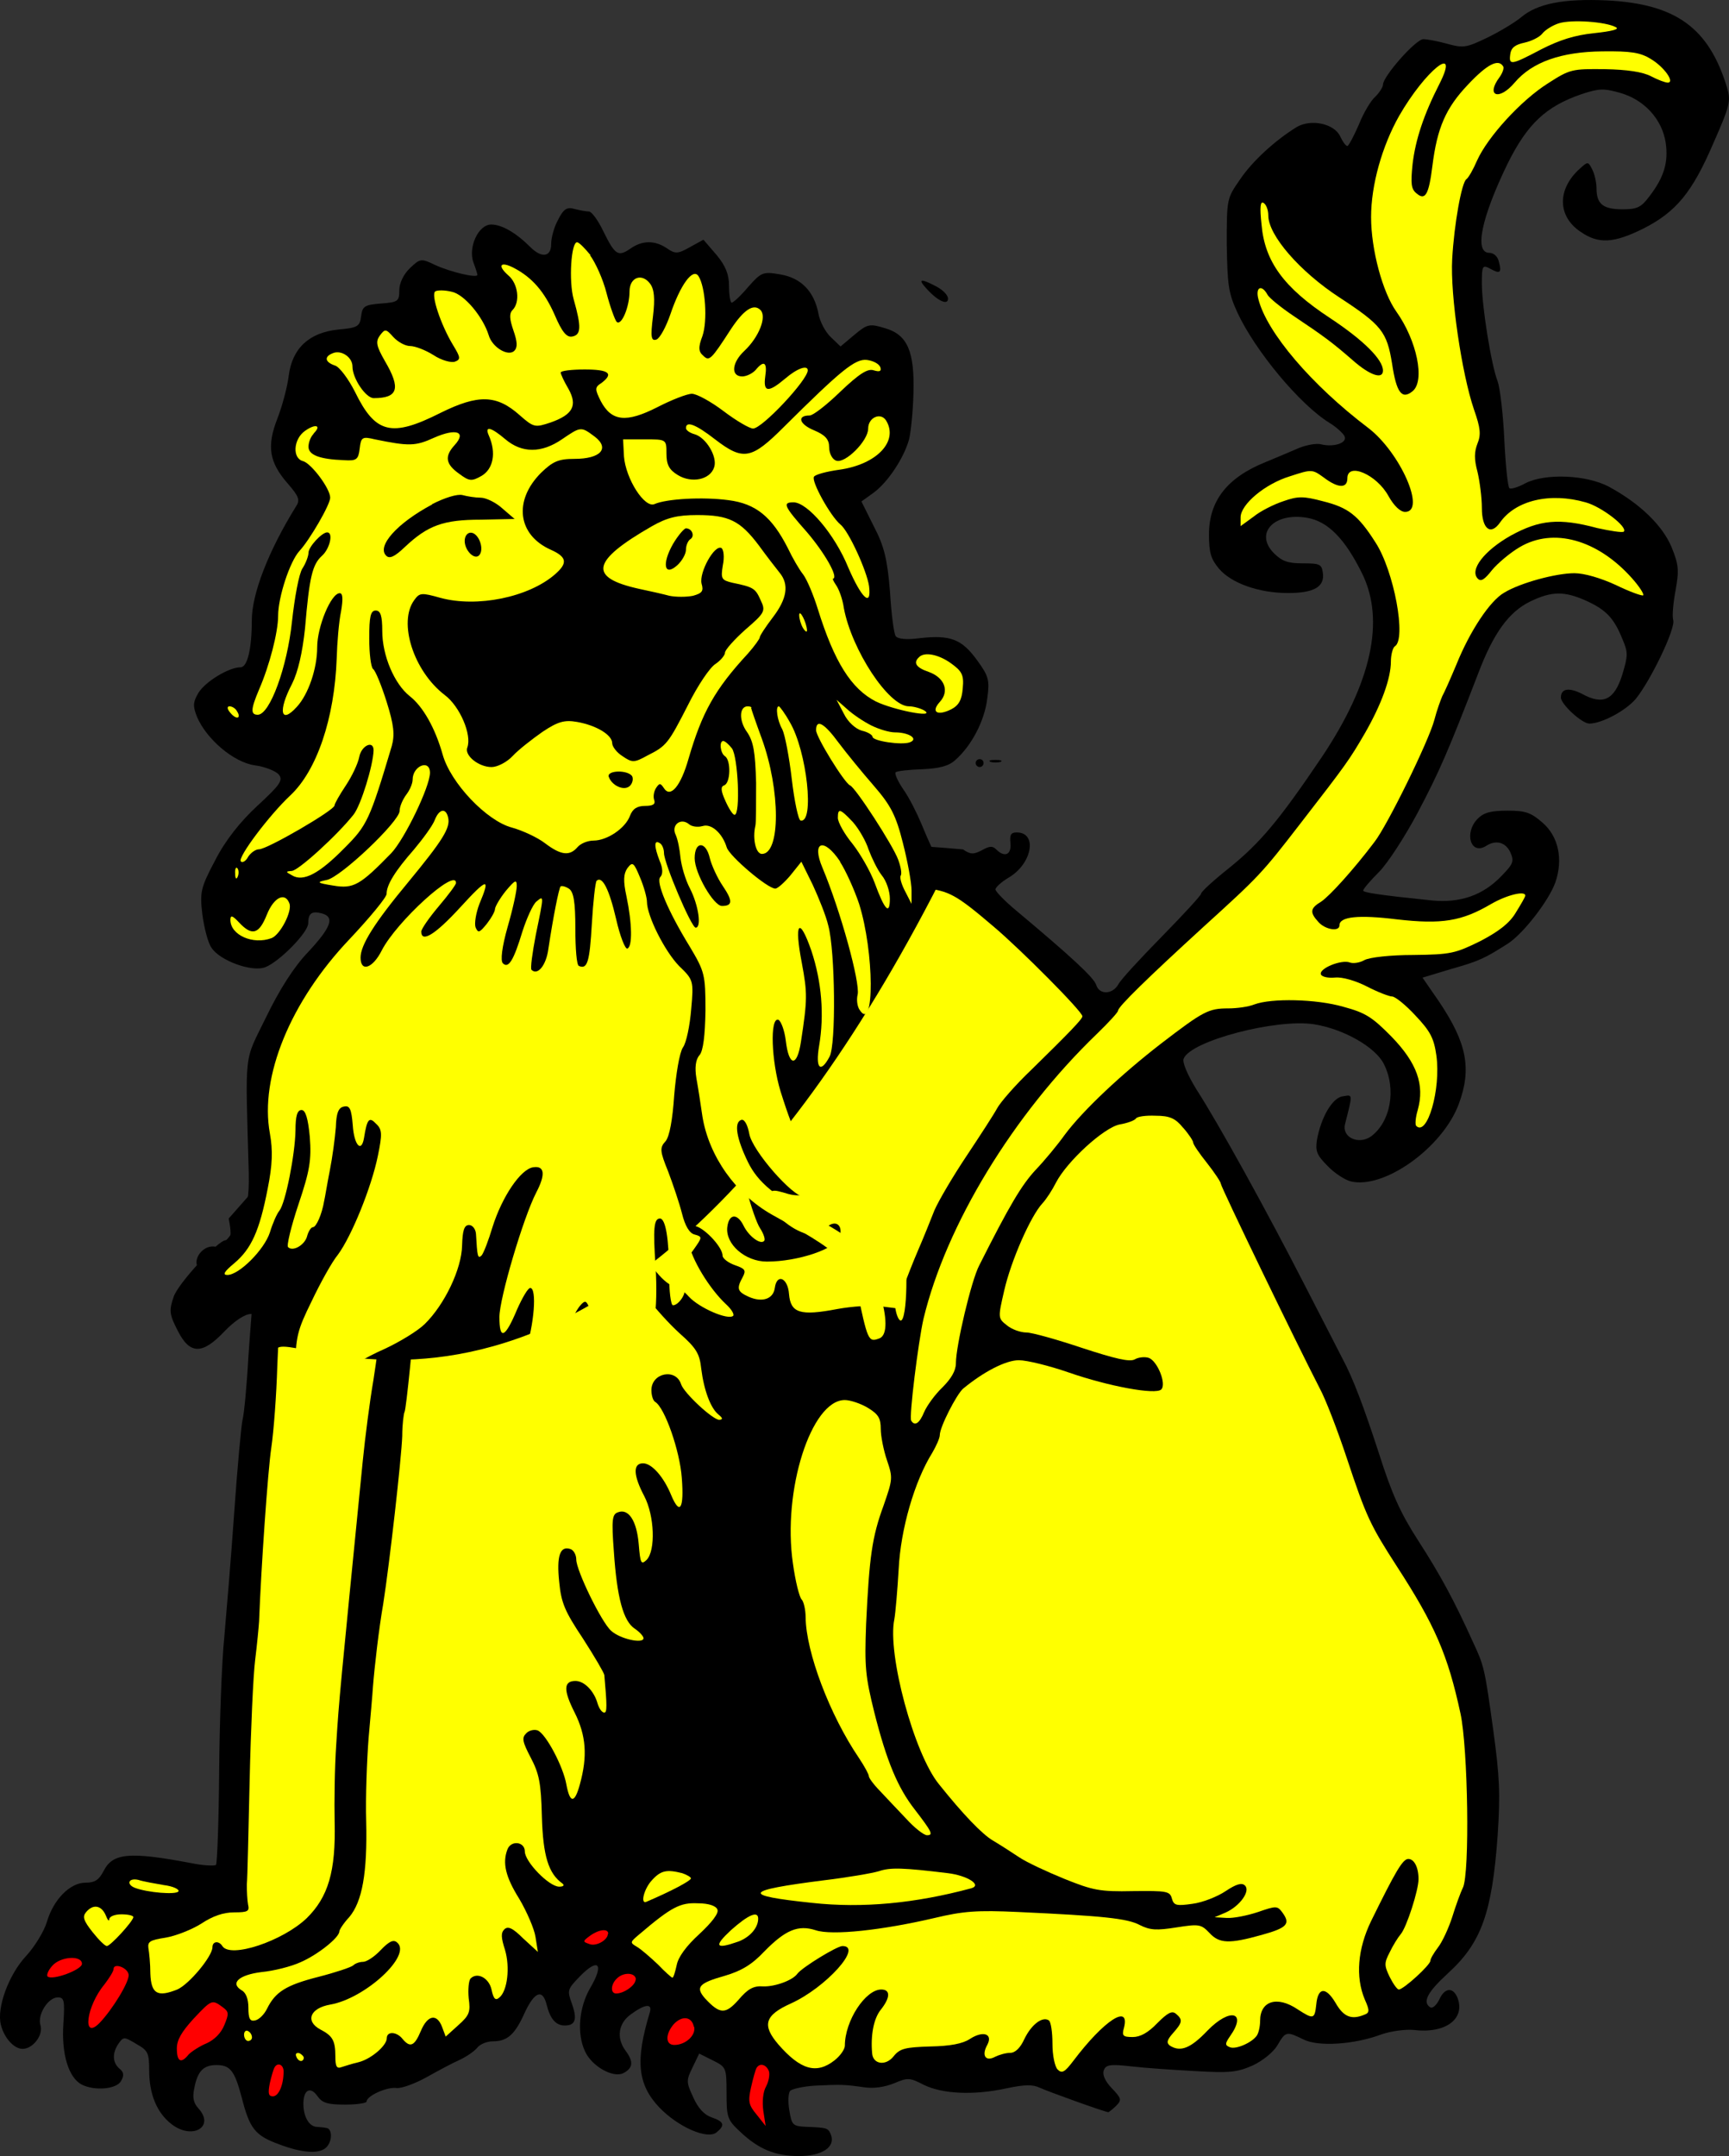 <?xml version="1.0" encoding="UTF-8" standalone="no"?>
<svg
   version="1.1"
   viewBox="60.75 61.796 238.37 297.11"
   width="238.37"
   height="297.11"
   id="svg145"
   xmlns="http://www.w3.org/2000/svg"
   xmlns:svg="http://www.w3.org/2000/svg"
   xmlns:rdf="http://www.w3.org/1999/02/22-rdf-syntax-ns#"
   xmlns:cc="http://creativecommons.org/ns#"
   xmlns:dc="http://purl.org/dc/elements/1.1/">
  <rect x="60.75" y="61.796" width="238.37" height="297.11" fill="#333333" stroke="none"/>
  <defs
     id="defs5" />
  <g
     id="Lion_Sejant_(1)"
     stroke-opacity="1"
     stroke-dasharray="none"
     fill-opacity="1"
     transform="translate(-6.883,-18.713)">
    <title
       id="title9">Lion Sejant (1)</title>
    <g
       id="Lion_Sejant_(1): Layer 2">
      <title
         id="title11">Layer 2</title>
      <g
         id="Group_311">
        <g
           id="outline-3">
          <path
             d="m 99.157,248.42 c 0.654,3.05 0.109,4.36 -1.69,3.92 -2.126,-0.54 -3.871,2.56 -1.854,3.33 1.527,0.6 2.944,0.38 5.177,-0.82 l 2.24,-1.09 -0.33,3.16 c -0.16,1.75 -0.54,6.49 -0.82,10.52 -0.22,4.04 -0.6,7.96 -0.81,8.73 -0.17,0.76 -0.71,6.48 -1.15,12.81 -0.436,6.27 -1.09,14.01 -1.363,17.12 -0.327,3.1 -0.654,11.39 -0.709,18.37 -0.05,6.98 -0.272,12.81 -0.436,13.03 -0.218,0.16 -1.799,0.1 -3.543,-0.27 -8.396,-1.58 -10.686,-1.37 -11.94,1.09 -0.654,1.25 -1.199,1.63 -2.508,1.63 -2.126,0 -4.416,2.29 -5.343,5.46 -0.381,1.25 -1.635,3.32 -2.834,4.63 -2.399,2.56 -4.089,7.14 -3.49,9.49 0.436,1.79 1.799,3.32 2.999,3.32 1.417,0 2.889,-1.91 2.453,-3.27 -0.436,-1.42 1.036,-3.82 2.399,-3.82 0.872,0 0.981,0.39 0.763,3.66 -0.272,4.14 0.709,7.36 2.508,8.34 1.799,0.92 4.852,0.65 5.452,-0.49 0.436,-0.77 0.382,-1.2 -0.218,-1.69 -0.981,-0.82 -1.036,-2.18 -0.109,-3.49 0.654,-0.93 0.763,-0.93 2.453,0.1 1.581,0.87 1.745,1.26 1.745,3.6 0,3.27 1.036,5.83 3.053,7.41 2.835,2.24 6.051,0.44 3.762,-2.12 -0.709,-0.76 -0.873,-1.53 -0.6,-2.78 0.436,-2.35 1.254,-3.22 3.053,-3.22 1.908,0 2.508,0.77 3.493,4.47 1.09,4.31 1.85,5.24 5.12,6.44 3.27,1.25 5.62,1.36 6.54,0.43 0.88,-0.87 0.82,-2.62 0,-2.67 -0.38,-0.1 -1.03,-0.11 -1.41,-0.16 -0.99,-0.11 -1.75,-1.42 -1.75,-3.17 0,-1.96 0.98,-2.45 1.96,-1.03 0.66,0.93 1.42,1.14 3.82,1.14 1.64,0 2.94,-0.21 2.94,-0.43 0,-0.77 2.78,-2.02 4.09,-1.86 0.66,0.11 2.57,-0.6 4.15,-1.47 1.63,-0.92 3.7,-2.02 4.58,-2.4 0.92,-0.43 1.96,-1.14 2.39,-1.63 0.39,-0.55 1.42,-0.93 2.19,-0.93 2.01,0 3.05,-0.93 4.41,-3.98 1.36,-2.89 2.45,-3.27 3,-1.09 0.49,1.96 1.25,2.89 2.51,2.89 1.47,0 1.74,-0.87 0.98,-3 -0.66,-1.85 -0.66,-1.96 1.14,-3.81 2.51,-2.57 3.33,-1.69 1.42,1.58 -1.58,2.67 -1.91,6.32 -0.76,8.77 0.92,2.08 3.92,3.77 5.34,3 1.31,-0.71 1.36,-1.58 0.27,-3.05 -1.31,-1.75 -1.03,-3.82 0.77,-5.07 1.96,-1.42 2.94,-1.47 2.56,-0.22 -2.02,6.65 -1.69,9.92 1.31,13.09 2.61,2.72 6.65,4.47 7.9,3.43 1.2,-0.98 1.04,-1.47 -0.71,-2.07 -0.98,-0.33 -1.85,-1.26 -2.5,-2.73 -0.99,-2.12 -0.99,-2.34 -0.11,-4.14 l 0.92,-1.91 1.86,0.93 c 1.85,0.92 1.91,0.98 1.91,4.52 0,3.27 0.1,3.66 1.79,5.24 2.57,2.45 4.86,3.43 8.18,3.43 3.22,0 5.07,-1.25 4.42,-2.94 -0.38,-0.93 -0.49,-0.98 -3.49,-1.09 -1.75,-0.1 -1.91,-0.22 -2.24,-2.24 -0.21,-1.2 -0.16,-2.4 0.11,-2.72 0.33,-0.28 1.8,-0.6 3.38,-0.71 3.66,-0.17 4.04,-0.17 6.71,0.21 1.42,0.22 2.89,0 4.25,-0.54 1.91,-0.82 2.18,-0.76 4.09,0.22 2.56,1.25 6.82,1.47 11.34,0.49 2.62,-0.55 3.65,-0.55 4.63,-0.1 1.04,0.49 9.05,3.38 9.49,3.38 0,0 0.55,-0.38 1.04,-0.87 0.81,-0.82 0.76,-1.03 -0.6,-2.45 -0.93,-0.98 -1.31,-1.86 -1.09,-2.45 0.27,-0.77 0.87,-0.88 3.76,-0.55 1.85,0.22 5.83,0.49 8.83,0.65 4.74,0.28 5.78,0.17 7.91,-0.76 1.41,-0.65 2.88,-1.85 3.43,-2.78 1.14,-1.96 1.25,-1.96 3.6,-0.82 2.02,1.04 7.03,0.71 10.79,-0.71 1.26,-0.43 3.22,-0.7 4.36,-0.6 4.37,0.55 7.15,-1.47 6.11,-4.36 -0.6,-1.58 -1.8,-1.52 -2.56,0.22 -0.38,0.76 -0.93,1.2 -1.2,1.04 -1.15,-0.71 -0.44,-2.08 2.4,-4.69 4.63,-4.2 6.1,-8.34 6.87,-19.03 0.38,-5.72 0.27,-8.07 -0.6,-14.45 -1.2,-8.66 -1.26,-8.88 -2.84,-12.26 -2.56,-5.67 -4.52,-9.27 -7.52,-13.91 -2.46,-3.81 -3.65,-6.48 -5.4,-11.99 -2.13,-6.54 -3.6,-10.41 -5.01,-13.03 -0.28,-0.54 -2.62,-5.12 -5.18,-10.08 -5.4,-10.53 -11.94,-22.36 -15,-27.1 -1.2,-1.96 -1.96,-3.71 -1.74,-4.2 0.93,-2.45 12.81,-5.56 17.99,-4.74 4.09,0.65 8.45,3.16 9.6,5.45 1.79,3.49 0.92,8.07 -1.8,10.03 -1.69,1.15 -3.98,0.1 -3.55,-1.69 1.09,-4.31 1.09,-4.09 -0.27,-3.87 -1.47,0.16 -3.05,2.94 -3.6,6.05 -0.22,1.53 0,2.07 1.47,3.55 0.93,0.98 2.35,1.9 3.17,2.12 4.58,1.15 12.7,-4.63 14.93,-10.68 1.8,-4.86 1.09,-8.4 -2.72,-14.07 l -2.29,-3.32 3.98,-1.2 c 3.87,-1.09 4.63,-1.48 7.79,-3.49 2.13,-1.37 5.67,-5.95 6.55,-8.45 1.09,-3.17 0.43,-6.33 -1.8,-8.24 -1.58,-1.36 -2.29,-1.63 -4.8,-1.63 -2.29,0 -3.27,0.27 -4.09,1.09 -1.96,1.96 -0.98,5.12 1.15,3.76 1.36,-0.87 2.67,-0.49 3.32,0.87 0.55,1.26 0.44,1.58 -1.2,3.27 -2.56,2.68 -5.72,3.77 -9.65,3.38 -7.36,-0.76 -9.43,-1.09 -9.43,-1.36 0,-0.22 0.98,-1.36 2.18,-2.56 1.2,-1.2 3.6,-4.91 5.34,-8.18 3,-5.67 4.26,-8.61 8.34,-19.19 2.13,-5.61 4.26,-8.5 7.2,-9.92 2.95,-1.42 4.69,-1.42 7.63,-0.11 2.78,1.25 3.87,2.4 5.02,5.23 0.82,1.91 0.82,2.29 0,5.02 -1.09,3.43 -2.62,4.2 -5.51,2.62 -1.8,-0.93 -2.94,-0.77 -2.94,0.49 0,0.92 2.89,3.59 3.92,3.59 1.69,0 4.97,-1.74 6.38,-3.38 2.02,-2.45 5.56,-9.75 5.18,-10.9 -0.16,-0.54 0,-2.34 0.33,-4.09 0.49,-2.78 0.44,-3.49 -0.55,-5.94 -1.25,-3 -4.41,-6.05 -8.66,-8.34 -3.11,-1.64 -8.73,-1.86 -11.45,-0.49 -0.98,0.54 -2.02,0.87 -2.24,0.71 -0.22,-0.11 -0.54,-3.11 -0.71,-6.66 -0.16,-3.54 -0.6,-7.19 -0.92,-8.06 -0.88,-2.24 -2.18,-10.36 -2.18,-13.52 0,-2.46 0.1,-2.57 1.14,-2.02 1.36,0.76 1.64,0.6 1.2,-0.98 -0.16,-0.71 -0.71,-1.2 -1.31,-1.2 -2.12,0 -1.09,-4.85 2.51,-12.27 2.73,-5.505 5.29,-7.904 10.19,-9.594 2.51,-0.818 3.06,-0.818 5.4,-0.164 3.33,0.982 5.73,3.653 6.22,6.868 0.38,2.67 -0.22,4.74 -2.24,7.36 -1.14,1.53 -1.69,1.8 -3.71,1.8 -2.67,0 -3.59,-0.71 -3.59,-2.89 0,-0.82 -0.28,-2.02 -0.6,-2.62 -0.55,-1.09 -0.6,-1.09 -1.69,-0.1 -3.17,2.83 -3.11,6.59 0.11,8.72 2.45,1.69 4.52,1.58 8.61,-0.44 4.52,-2.29 6.76,-4.96 9.7,-11.83 2.29,-5.178 2.4,-5.777 1.86,-7.631 -2.51,-8.232 -7.04,-11.503 -16.52,-11.994 -6.05,-0.273 -9.65,0.436 -11.89,2.344 -0.87,0.709 -2.94,1.963 -4.63,2.781 -2.84,1.363 -3.27,1.472 -5.45,0.872 -1.37,-0.382 -2.84,-0.654 -3.38,-0.654 -1.04,0 -5.56,5.124 -5.56,6.269 0,0.327 -0.49,1.091 -1.04,1.636 -0.6,0.491 -1.64,2.235 -2.29,3.871 -0.71,1.635 -1.42,2.946 -1.58,2.946 -0.22,0 -0.65,-0.6 -0.98,-1.311 -0.82,-1.799 -4.04,-2.453 -6,-1.308 -3,1.853 -6.1,4.689 -7.8,7.199 -1.85,2.67 -1.85,2.67 -1.85,8.99 0.1,5.62 0.22,6.65 1.47,9.38 2.46,5.29 8.62,12.7 12.71,15.21 0.98,0.6 1.9,1.47 2.07,1.85 0.38,0.93 -1.53,1.53 -3.27,1.09 -0.66,-0.16 -1.97,0.1 -3,0.5 -0.98,0.43 -3.05,1.3 -4.64,1.96 -5.28,2.12 -7.79,5.34 -7.79,9.97 0,2.51 0.27,3.38 1.36,4.69 1.69,2.02 5.51,3.38 9.54,3.38 3.6,0 5.07,-0.87 4.8,-2.78 -0.16,-1.2 -0.44,-1.31 -2.73,-1.31 -2.07,0 -2.89,-0.27 -4.03,-1.41 -2.73,-2.78 0.1,-5.67 4.63,-4.86 2.84,0.5 5.18,2.89 7.53,7.64 3.21,6.49 1.31,15.1 -5.56,25.35 -5.89,8.72 -8.45,11.77 -12.76,15.26 -2.13,1.69 -3.87,3.27 -3.87,3.55 0,0.22 -2.46,2.89 -5.4,5.89 -2.94,2.99 -5.67,5.94 -6,6.59 -0.81,1.42 -2.61,1.47 -3.05,0.11 -0.27,-0.98 -3.33,-3.82 -11.07,-10.3 -1.58,-1.31 -2.83,-2.62 -2.83,-2.89 0,-0.27 0.82,-1.04 1.85,-1.64 3.22,-1.91 3.98,-6.21 1.09,-6.21 -0.82,0 -0.98,0.32 -0.87,1.47 0.16,1.63 -0.82,2.02 -1.96,0.87 -0.49,-0.49 -0.93,-0.49 -1.97,0.11 -1.14,0.6 -1.58,0.6 -2.61,-0.11 -57.79,-5.2 -67.5,12.8 -101.243,50.87 z"
             fill="#000000"
             id="path13" />
        </g>
        <g
           id="Graphic_352"
           style="fill:#ffff00">
          <path
             d="m 290.41,84.262 c 0.54,0.273 -0.49,0.545 -3,0.818 -2.67,0.273 -4.74,0.927 -7.31,2.235 -4.14,2.181 -4.47,2.235 -4.25,0.654 0.11,-0.872 0.66,-1.308 1.96,-1.581 0.98,-0.218 2.08,-0.763 2.46,-1.254 0.38,-0.49 1.41,-1.144 2.29,-1.417 1.74,-0.545 6.48,-0.218 7.85,0.545 z"
             id="path19" />
        </g>
        <g
           id="Graphic_351">
          <path
             d="m 295.2,88.624 c 1.86,1.09 3.39,3.271 2.35,3.271 -0.33,0 -1.36,-0.382 -2.29,-0.873 -1.15,-0.599 -3.27,-0.926 -6.38,-0.981 -4.52,-0.05 -4.8,0 -7.85,1.963 -3.71,2.344 -8.29,7.36 -9.76,10.626 -0.54,1.26 -1.2,2.4 -1.47,2.57 -0.65,0.43 -1.69,6.16 -1.96,11.01 -0.28,4.96 1.31,15.76 3,20.72 0.92,2.61 0.98,3.49 0.49,4.69 -0.44,1.14 -0.49,2.12 0,3.92 0.32,1.36 0.6,3.6 0.6,4.96 0,2.89 1.2,3.87 2.5,2.02 2.13,-3.05 6.87,-4.2 11.83,-2.78 2.18,0.6 5.84,3.43 5.24,4.03 -0.22,0.17 -1.86,-0.1 -3.65,-0.49 -5.29,-1.42 -7.96,-1.14 -11.94,1.04 -3.66,2.07 -5.73,4.74 -4.53,5.94 0.44,0.44 0.93,0.11 1.96,-1.2 0.77,-0.93 2.51,-2.4 3.82,-3.16 4.63,-2.73 10.69,-1.04 15.43,4.25 1.03,1.15 1.74,2.24 1.58,2.4 -0.16,0.11 -1.85,-0.49 -3.76,-1.42 -2.13,-0.98 -4.36,-1.63 -5.73,-1.63 -2.5,0 -7.41,1.31 -9.65,2.67 -1.96,1.09 -4.74,5.29 -6.59,9.87 -0.82,1.96 -1.69,3.92 -1.97,4.41 -0.21,0.49 -0.76,1.97 -1.09,3.27 -0.76,2.89 -6.48,14.56 -8.28,16.85 -2.89,3.82 -6.16,7.41 -7.31,8.18 -1.53,0.92 -1.63,1.47 -0.38,2.83 0.93,1.04 2.89,1.37 2.89,0.44 0,-1.2 2.62,-1.47 7.9,-0.82 6.22,0.71 8.95,0.27 13.03,-2.13 2.18,-1.25 4.69,-1.85 4.69,-1.14 0,0.16 -0.6,1.2 -1.31,2.34 -0.87,1.48 -2.39,2.62 -4.9,3.93 -3.44,1.69 -4.04,1.85 -9.22,1.91 -3.16,0 -6.05,0.32 -6.76,0.71 -0.65,0.38 -1.58,0.49 -2.01,0.32 -1.15,-0.43 -4.26,0.82 -3.98,1.64 0.11,0.33 0.98,0.54 1.96,0.44 0.98,-0.1 2.83,0.43 4.42,1.25 1.47,0.76 3.05,1.36 3.43,1.36 0.44,0 1.91,1.2 3.22,2.62 2.07,2.18 2.56,3.16 2.89,5.51 0.65,4.63 -1.26,11.23 -2.78,9.7 -0.17,-0.16 -0.1,-1.15 0.21,-2.18 0.98,-3.49 -0.11,-6.49 -3.59,-10.09 -2.68,-2.72 -3.6,-3.32 -6.66,-4.14 -3.76,-1.09 -9.92,-1.2 -12.26,-0.33 -0.82,0.33 -2.4,0.55 -3.6,0.55 -2.73,0 -3.44,0.38 -9.21,4.8 -5.51,4.25 -10.85,9.26 -13.36,12.64 -0.98,1.37 -2.78,3.55 -4.04,4.86 -1.9,2.07 -3.54,4.79 -7.74,13.13 -1.09,2.08 -3.21,11.07 -3.21,13.47 0,1.04 -0.66,2.13 -1.86,3.33 -1.03,0.98 -2.12,2.5 -2.51,3.38 -0.65,1.58 -1.3,2.01 -1.79,1.2 -0.33,-0.44 0.98,-10.91 1.69,-14.02 3.1,-12.92 12.37,-28.18 23.93,-39.3 1.58,-1.53 2.89,-2.95 2.89,-3.17 0,-0.54 4.03,-4.47 11.72,-11.5 7.74,-7.03 8.07,-7.36 13.41,-14.28 6.38,-8.23 6.76,-8.78 8.89,-12.43 2.29,-3.98 3.6,-7.58 3.6,-9.92 0,-0.93 0.27,-1.91 0.54,-2.08 1.64,-0.98 -0.11,-10.41 -2.67,-14.33 -2.4,-3.77 -3.76,-4.8 -7.25,-5.67 -2.67,-0.71 -3.44,-0.71 -5.45,0 -1.31,0.43 -3.16,1.36 -4.09,2.12 l -1.8,1.31 v -1.2 c 0,-1.8 3.38,-4.63 6.81,-5.67 3,-0.98 3.06,-0.98 4.64,0.16 2.02,1.53 3.27,1.53 3.27,0.11 0,-2.23 4.03,-0.54 5.67,2.46 0.76,1.36 1.63,2.18 2.29,2.18 2.94,0 -0.66,-8.18 -5.07,-11.56 -7.85,-5.94 -14.01,-13.19 -15.16,-17.77 -0.43,-1.64 0.44,-2.08 1.26,-0.6 0.21,0.43 1.9,1.8 3.7,3 4.15,2.78 5.24,3.59 8.07,6.05 2.35,2.07 4.15,2.67 4.15,1.41 0,-1.52 -2.68,-4.19 -7.31,-7.25 -6.38,-4.19 -8.99,-7.79 -9.43,-12.86 -0.27,-2.46 -0.16,-3.27 0.27,-3 0.38,0.22 0.66,0.98 0.66,1.74 0,2.73 4.36,7.74 9.81,11.29 5.83,3.81 6.54,4.74 7.25,9.1 0.6,4.04 1.36,5.02 2.83,3.82 1.75,-1.42 0.6,-6.98 -2.23,-10.96 -1.91,-2.67 -3.49,-8.56 -3.49,-13.03 0,-4.47 1.53,-9.81 3.87,-13.956 3.6,-6.269 8.45,-10.14 5.56,-4.416 -2.18,4.253 -3.32,7.742 -3.71,11.072 -0.27,2.67 -0.21,3.43 0.55,4.03 1.2,1.04 1.69,0.16 2.18,-3.76 0.66,-5.29 1.85,-8.016 4.91,-11.233 2.67,-2.835 4.2,-3.598 4.85,-2.508 0.16,0.219 -0.1,0.927 -0.49,1.472 -1.96,2.617 -0.1,3.326 2.07,0.764 2.4,-2.835 6.43,-4.253 12.1,-4.307 3.93,-0.05 5.24,0.163 6.65,1.036 z"
             id="path22"
             style="fill:#ffff00" />
        </g>
        <g
           id="Graphic_349">
          <path
             d="m 299.73,94.185 c 0,0.327 -0.38,0.272 -0.82,-0.11 -0.43,-0.381 -0.82,-0.926 -0.82,-1.199 0,-0.327 0.39,-0.273 0.82,0.109 0.44,0.382 0.82,0.927 0.82,1.2 z"
             id="path28" />
        </g>
        <g
           id="Graphic_347">
          <path
             d="m 249.03,103.67 c 0,0.49 0.76,1.15 1.63,1.47 1.53,0.6 1.64,0.82 1.69,3.76 0.11,4.04 0.28,6 0.55,6.93 0.49,1.58 -1.04,1.03 -3.38,-1.2 -3.27,-3.11 -4.25,-7.58 -2.35,-10.47 1.04,-1.53 1.86,-1.74 1.86,-0.49 z"
             id="path34" />
        </g>
        <g
           id="Graphic_345">
          <path
             d="m 196.69,119.97 c 0.93,0.49 1.64,1.2 1.64,1.69 0,0.98 -1.42,0.33 -2.95,-1.36 -1.25,-1.36 -0.87,-1.47 1.31,-0.33 z"
             id="path40" />
        </g>
        <g
           id="Graphic_342">
          <path
             d="m 203.23,185.67 c 0,0.27 -0.22,0.54 -0.54,0.54 -0.28,0 -0.55,-0.27 -0.55,-0.54 0,-0.33 0.27,-0.55 0.55,-0.55 0.32,0 0.54,0.22 0.54,0.55 z"
             id="path49" />
        </g>
        <g
           id="Graphic_341">
          <path
             d="m 205.58,185.5 c -0.38,0.11 -1.04,0.11 -1.37,0 -0.38,-0.16 -0.11,-0.27 0.66,-0.27 0.76,0 1.03,0.11 0.71,0.27 z"
             id="path52" />
        </g>
        <g
           id="Graphic_340"
           style="fill:#ffff00">
          <path
             d="m 189.66,201.2 c 1.31,0.71 3.7,1.48 5.39,1.69 3.44,0.39 4.37,0.88 9.55,5.29 3.81,3.22 12.26,11.72 12.26,12.38 0,0.38 -1.85,2.29 -7.03,7.36 -2.18,2.07 -4.31,4.52 -4.74,5.34 -0.44,0.82 -2.35,3.76 -4.2,6.54 -1.86,2.78 -3.82,6.11 -4.42,7.47 -0.54,1.37 -1.52,3.82 -2.23,5.45 -0.71,1.64 -1.69,4.15 -2.18,5.51 l -0.88,2.56 -2.18,-0.27 c -1.25,-0.16 -3.87,0 -5.94,0.38 -5.12,0.98 -6.43,0.55 -6.65,-2.07 -0.16,-2.24 -1.69,-2.89 -1.96,-0.82 -0.22,1.53 -1.75,2.02 -3.6,1.2 -1.58,-0.71 -1.69,-1.14 -0.82,-2.72 0.49,-0.93 0.33,-1.15 -1.09,-1.64 -0.93,-0.33 -1.69,-0.93 -1.69,-1.31 0,-1.25 -2.78,-4.09 -3.92,-4.09 -0.99,0 -1.1,0.22 -0.77,2.24 0.38,2.29 2.84,6.38 5.18,8.56 0.71,0.65 1.15,1.36 0.98,1.58 -0.71,0.65 -4.69,-1.09 -6.1,-2.62 -0.77,-0.87 -1.8,-1.58 -2.35,-1.58 -0.49,-0.1 -1.58,-1.04 -2.45,-2.23 -1.26,-1.86 -1.64,-2.08 -2.56,-1.59 -0.6,0.33 -1.09,0.88 -1.09,1.31 0,1.09 4.14,6.38 7.14,9.11 2.34,2.07 2.78,2.83 3,4.9 0.38,3 1.3,5.46 2.4,6.33 0.59,0.49 0.59,0.65 0.1,0.71 -0.92,0 -4.9,-3.71 -5.28,-4.91 -0.71,-2.24 -4.09,-1.58 -4.09,0.82 0,0.71 0.22,1.47 0.54,1.63 1.31,0.82 3.38,6.71 3.65,10.47 0.33,4.25 -0.27,5.23 -1.47,2.35 -1.03,-2.51 -2.67,-4.37 -3.87,-4.37 -1.42,0 -1.36,1.64 0.17,4.53 1.41,2.72 1.58,7.47 0.32,8.78 -0.76,0.71 -0.87,0.49 -1.09,-2.18 -0.27,-3.22 -1.41,-4.97 -2.89,-4.37 -0.76,0.28 -0.87,0.99 -0.54,5.35 0.43,6.43 1.31,9.65 2.89,10.68 0.65,0.44 1.2,1.04 1.2,1.31 0,0.82 -3.27,0.1 -4.47,-1.03 -1.31,-1.15 -4.8,-8.29 -4.8,-9.82 0,-0.6 -0.33,-1.25 -0.76,-1.42 -1.48,-0.54 -1.97,0.93 -1.59,4.53 0.28,2.89 0.77,4.03 3.28,7.8 1.58,2.45 2.88,4.68 2.94,5.01 0.38,4.25 0.38,5.18 0,5.18 -0.33,0 -0.71,-0.54 -0.93,-1.25 -0.49,-1.75 -1.85,-3.11 -3.05,-3.11 -1.64,0 -1.69,1.25 -0.11,4.36 1.58,3.16 1.8,6 0.71,9.92 -0.71,2.62 -1.36,2.62 -1.85,0 -0.44,-2.51 -2.84,-7.03 -3.98,-7.47 -0.49,-0.16 -1.2,0 -1.59,0.44 -0.59,0.6 -0.49,1.14 0.66,3.33 1.14,2.18 1.42,3.43 1.53,8.12 0.16,5.45 0.92,7.85 2.83,9.21 0.33,0.27 0.11,0.44 -0.44,0.44 -1.41,0 -4.74,-3.44 -4.74,-4.85 0,-1.37 -1.91,-1.58 -2.4,-0.28 -0.71,1.86 -0.27,3.77 1.64,6.82 1.03,1.74 2.07,4.14 2.23,5.23 l 0.33,2.07 -2.02,-1.85 c -1.47,-1.47 -2.12,-1.74 -2.61,-1.25 -0.49,0.49 -0.44,1.14 0.1,2.83 0.71,2.4 0.33,5.62 -0.76,6.54 -0.55,0.49 -0.82,0.22 -1.09,-1.03 -0.33,-1.64 -1.97,-2.51 -2.89,-1.58 -0.27,0.27 -0.38,1.52 -0.27,2.72 0.27,1.91 0.1,2.35 -1.42,3.71 l -1.75,1.58 -0.49,-1.31 c -0.71,-1.91 -2.01,-1.69 -2.94,0.55 -0.87,2.07 -1.47,2.34 -2.51,1.09 -0.82,-1.04 -2.18,-1.09 -2.18,-0.11 0,1.03 -2.18,2.89 -3.93,3.32 -0.76,0.17 -1.79,0.5 -2.29,0.66 -0.7,0.27 -0.87,-0.1 -0.87,-1.47 0,-2.18 -0.38,-2.84 -2.07,-3.71 -2.13,-1.15 -1.42,-2.94 1.36,-3.43 4.8,-0.82 11.34,-6.82 9.22,-8.56 -0.49,-0.44 -1.09,-0.17 -2.24,1.03 -0.87,0.93 -1.96,1.64 -2.45,1.64 -0.49,0 -1.09,0.22 -1.36,0.49 -0.33,0.27 -2.46,0.98 -4.8,1.58 -4.47,1.14 -5.94,2.07 -7.09,4.41 -0.38,0.77 -1.09,1.48 -1.63,1.59 -0.71,0.16 -0.93,-0.22 -0.93,-1.75 0,-1.2 -0.33,-2.07 -0.93,-2.4 -1.634,-0.98 -0.38,-2.12 2.73,-2.51 1.69,-0.16 4.09,-0.76 5.39,-1.36 2.29,-0.98 5.35,-3.38 5.35,-4.25 0,-0.22 0.6,-1.15 1.36,-1.96 1.8,-2.13 2.51,-6.11 2.34,-13.2 -0.1,-3.32 0.1,-8.45 0.33,-11.45 0.27,-2.99 0.55,-6.21 0.6,-7.08 0.22,-2.78 0.82,-8.02 1.42,-11.45 0.87,-5.56 2.51,-20.01 2.62,-23.12 0,-1.63 0.21,-3.16 0.32,-3.32 0.22,-0.33 1.26,-10.69 1.69,-16.9 0.11,-1.64 0.49,-5.4 0.82,-8.35 0.44,-4.14 0.44,-5.56 -0.11,-6.16 -0.49,-0.6 -0.49,-0.98 -0.1,-1.41 0.76,-0.77 0.87,-2.29 0.16,-1.8 -0.6,0.32 -2.78,-2.57 -2.78,-3.76 0,-1.31 1.04,-1.04 1.75,0.49 0.49,1.09 0.87,1.25 2.01,0.98 0.77,-0.17 1.86,-0.55 2.35,-0.77 0.49,-0.27 1.41,-0.49 2.01,-0.49 1.31,0 3.33,-1.8 3.33,-2.99 0,-0.44 -0.6,-0.93 -1.36,-1.15 -2.57,-0.65 -3.17,-3.76 -1.42,-7.58 0.82,-1.85 1.31,-2.29 3.54,-2.89 1.37,-0.32 3.55,-6.65 4.85,-6.65 1.31,0 2.95,-0.44 3.82,-1.04 1.96,-1.31 3.38,-0.92 4.85,1.26 2.24,3.27 9.13,1.88 12.18,3.47 2.62,1.3 3.76,1.58 7.09,1.52 3.65,0 10.14,-1.31 11.77,-2.29 0.93,-0.6 0.82,-1.47 -0.27,-1.85 -0.54,-0.16 -1.42,-0.71 -1.91,-1.15 -0.6,-0.49 -1.47,-0.65 -2.29,-0.43 -2.99,0.76 -5.99,-4.15 -5.01,-8.07 0.16,-0.71 2.12,2.84 4.31,0.6 3.54,-3.65 4.08,-4.03 5.66,-3.81 1.64,0.27 6.17,-1.64 6.17,-2.57 0,-0.6 3.92,-5.45 4.36,-5.45 0.27,0 -2.53,4.6 -1.22,5.36 z"
             id="path55" />
        </g>
        <g
           id="Graphic_339">
          <path
             d="m 230.76,235.93 c 0.77,0.87 1.37,1.8 1.37,2.02 0,0.27 0.87,1.53 1.91,2.83 1.03,1.31 1.9,2.62 1.9,2.84 0,0.44 10.31,21.75 13.63,28.19 0.88,1.63 2.51,5.94 3.71,9.54 2.73,8.23 3.27,9.32 6.92,14.99 5.24,8.07 7.04,12.21 8.78,20.28 1.04,4.74 1.31,22.08 0.33,24.04 -0.33,0.66 -0.98,2.46 -1.47,4.04 -0.49,1.52 -1.37,3.43 -1.97,4.19 -0.54,0.71 -1.03,1.53 -1.03,1.8 0,0.6 -3.71,3.98 -4.36,3.98 -0.22,0 -0.77,-0.76 -1.26,-1.74 -0.76,-1.58 -0.76,-1.91 0,-3.38 0.44,-0.93 1.15,-2.07 1.53,-2.51 0.82,-0.98 2.45,-6.05 2.45,-7.58 0,-1.63 -0.6,-2.78 -1.41,-2.78 -0.77,0 -1.75,1.69 -5.13,8.56 -1.85,3.82 -2.18,7.69 -0.87,10.8 0.71,1.58 0.65,1.85 -0.1,2.12 -1.74,0.71 -2.83,0.28 -3.92,-1.63 -1.36,-2.29 -2.45,-2.18 -2.67,0.22 -0.22,2.01 -0.38,2.07 -2.57,0.65 -2.83,-1.91 -5.17,-1.15 -5.17,1.58 0,0.82 -0.22,1.69 -0.44,2.02 -0.65,0.98 -2.89,1.96 -3.71,1.63 -0.71,-0.27 -0.71,-0.49 0,-1.52 2.4,-3.38 0,-3.98 -3.11,-0.77 -2.29,2.4 -3.7,3 -5.17,2.07 -0.5,-0.38 -0.44,-0.76 0.43,-1.74 1.31,-1.47 1.36,-1.85 0.38,-2.67 -0.54,-0.44 -1.14,-0.11 -2.56,1.31 -1.25,1.31 -2.34,1.91 -3.38,1.91 -1.36,0 -1.53,-0.17 -1.2,-1.31 0.82,-3.33 -2.78,-0.98 -6.98,4.58 -1.2,1.58 -1.58,1.8 -2.18,1.2 -0.38,-0.39 -0.71,-1.91 -0.71,-3.55 0,-1.58 -0.21,-3 -0.49,-3.21 -0.87,-0.6 -2.4,0.54 -3.38,2.56 -0.54,1.2 -1.25,1.91 -1.96,1.91 -0.6,0 -1.53,0.27 -2.07,0.54 -1.31,0.71 -1.91,-0.16 -1.09,-1.63 0.82,-1.53 -0.55,-2.02 -2.4,-0.82 -0.98,0.65 -2.73,0.98 -5.45,1.03 -3.49,0.11 -4.2,0.28 -5.07,1.37 -1.09,1.36 -2.84,1.09 -2.95,-0.44 -0.22,-2.51 0.22,-4.74 1.15,-5.94 1.36,-1.69 1.42,-2.84 0.11,-2.84 -2.18,0 -5.02,4.31 -5.02,7.74 0,0.5 -0.65,1.42 -1.42,2.02 -2.5,1.96 -4.69,1.31 -7.74,-2.18 -2.29,-2.67 -1.91,-4.03 1.75,-5.67 4.79,-2.18 9.97,-7.9 7.08,-7.9 -0.76,0 -5.56,2.94 -6.21,3.81 -0.66,0.93 -3.11,1.8 -4.69,1.75 -1.36,-0.1 -2.13,0.32 -3.43,1.85 -1.8,2.02 -2.57,2.02 -4.64,-0.22 -1.31,-1.52 -0.87,-2.07 2.78,-3.1 2.24,-0.66 3.71,-1.53 5.4,-3.33 2.94,-3 4.69,-3.71 7.09,-2.94 2.23,0.76 9.21,0 16.41,-1.69 3.92,-0.93 5.78,-1.09 11.55,-0.82 11.62,0.54 15,0.87 16.74,1.8 1.42,0.71 2.29,0.76 5.07,0.32 3.11,-0.49 3.38,-0.43 4.53,0.77 1.36,1.47 2.72,1.52 7.19,0.27 3.55,-0.98 3.98,-1.53 2.89,-3.05 -0.71,-0.98 -0.87,-0.98 -3.38,-0.11 -1.47,0.49 -3.38,0.87 -4.3,0.82 l -1.69,-0.1 1.52,-0.65 c 1.96,-0.88 3.44,-2.95 2.67,-3.71 -0.43,-0.44 -1.2,-0.22 -2.67,0.76 -1.14,0.77 -3.21,1.58 -4.58,1.75 -2.23,0.32 -2.56,0.22 -2.83,-0.71 -0.27,-1.04 -0.71,-1.09 -5.35,-1.04 -4.57,0.1 -5.56,-0.11 -9.48,-1.69 -2.4,-0.98 -5.23,-2.29 -6.27,-3 -1.04,-0.7 -2.67,-1.74 -3.6,-2.29 -1.47,-0.87 -4.09,-3.59 -7.41,-7.74 -3.44,-4.2 -7.15,-17.99 -6.16,-22.73 0.16,-0.87 0.43,-4.04 0.6,-6.93 0.27,-5.5 2.18,-12.1 4.63,-16.02 0.54,-0.93 1.04,-2.02 1.04,-2.46 0,-1.09 2.29,-5.56 3.21,-6.38 2.84,-2.34 5.89,-3.92 7.69,-3.92 1.09,0 4.2,0.76 6.87,1.69 5.5,1.91 11.99,3.11 12.76,2.34 0.76,-0.76 -0.55,-3.98 -1.75,-4.36 -0.49,-0.16 -1.36,-0.1 -1.91,0.22 -0.71,0.38 -2.72,-0.1 -7.25,-1.58 -3.43,-1.15 -6.92,-2.13 -7.68,-2.13 -0.82,0 -2.02,-0.43 -2.68,-0.98 -1.25,-0.98 -1.25,-1.03 -0.38,-4.8 0.93,-4.09 3.65,-10.3 5.29,-12.04 0.55,-0.6 1.36,-1.86 1.85,-2.84 1.53,-2.94 6.6,-7.58 8.78,-8.01 1.04,-0.17 2.07,-0.55 2.24,-0.82 0.16,-0.27 1.36,-0.44 2.72,-0.38 1.97,0 2.73,0.38 3.76,1.63 z"
             id="path58"
             style="fill:#ffff00" />
        </g>
        <g
           id="Graphic_338">
          <path
             d="m 262.66,236.86 c 0,0.33 -0.22,0.71 -0.55,0.87 -0.27,0.16 -0.54,0 -0.54,-0.49 0,-0.49 0.27,-0.87 0.54,-0.87 0.33,0 0.55,0.22 0.55,0.49 z"
             id="path61" />
        </g>
        <g
           id="Graphic_337"
           style="fill:#ffff00">
          <path
             d="m 109.3,248.74 c 0.49,0.88 1.58,2.24 2.4,3.17 1.9,2.12 3.76,5.67 3.76,7.25 0,0.92 -0.44,1.41 -1.69,1.85 -2.67,0.93 -1.86,2.29 1.47,2.51 2.62,0.16 2.89,0.1 3.98,-1.64 l 1.2,-1.8 -0.27,2.73 c -0.11,1.47 -0.6,5.07 -1.04,7.9 -0.49,2.84 -1.14,7.86 -1.47,11.18 -3.11,31.4 -3.27,32.77 -3.65,38.98 -0.22,3.16 -0.28,8.02 -0.22,10.74 0.16,6.76 -0.87,10.31 -3.87,13.25 -3.33,3.16 -10.525,5.56 -11.615,3.82 -0.491,-0.77 -1.363,-0.66 -1.363,0.16 0,1.25 -3.217,5.12 -4.852,5.83 -2.726,1.09 -3.599,0.6 -3.708,-2.18 0,-1.36 -0.163,-2.94 -0.272,-3.54 -0.109,-0.87 0.218,-1.09 2.344,-1.42 1.363,-0.22 3.598,-1.09 4.907,-1.91 1.635,-1.09 3.107,-1.58 4.579,-1.58 1.91,0 2.13,-0.16 1.91,-1.09 -0.11,-0.6 -0.17,-1.85 -0.17,-2.72 0.1,-0.93 0.22,-7.36 0.39,-14.34 0.16,-7.04 0.49,-14.5 0.76,-16.63 0.27,-2.18 0.49,-4.53 0.54,-5.29 0.28,-7.41 1.2,-20.72 1.69,-23.99 0.33,-2.23 0.71,-7.3 0.82,-11.17 0.44,-10.63 0.93,-18.92 1.2,-20.34 0.33,-1.63 1.09,-1.53 2.24,0.27 z"
             id="path64" />
        </g>
        <g
           id="Graphic_336">
          <path
             d="m 185.79,265.43 c 0,0.38 -1.64,2.18 -3.6,3.92 -2.62,2.29 -4.04,4.09 -5.34,6.76 -3.77,7.8 -4.64,13.2 -3.33,20.77 0.55,2.84 1.14,6.76 1.42,8.73 0.92,6.92 2.89,13.46 4.96,16.46 0.54,0.76 0.98,1.58 0.98,1.8 0,0.65 6.05,8.45 7.47,9.54 1.74,1.36 1.2,2.18 -1.64,2.18 -1.25,0 -4.36,0.49 -6.92,1.09 -6.22,1.42 -10.09,1.42 -12.81,-0.1 -1.8,-0.98 -2.73,-1.15 -5.78,-0.87 -4.14,0.32 -6.71,1.69 -8.67,4.57 -1.25,1.86 -5.29,4.53 -6.76,4.53 -1.58,0 -0.87,-1.53 0.93,-2.13 0.98,-0.32 2.61,-1.47 3.65,-2.5 1.53,-1.59 1.69,-2.02 1.09,-2.73 -0.38,-0.49 -1.14,-0.71 -1.69,-0.55 -0.6,0.22 -1.58,-0.27 -2.73,-1.25 l -1.74,-1.58 2.45,-2.45 c 1.31,-1.37 2.73,-3.33 3.11,-4.31 0.38,-1.04 1.31,-3.11 2.02,-4.69 1.03,-2.23 1.31,-3.71 1.31,-7.2 0,-4.52 0.65,-6.05 2.61,-6.05 2.46,0 6.76,-4.47 5.84,-5.99 -0.17,-0.33 -1.15,-0.55 -2.13,-0.55 -3,0 -3.43,-1.2 -1.64,-4.14 5.13,-8.23 6.49,-12.27 5.89,-17.45 l -0.38,-2.94 2.4,0.32 c 1.74,0.22 2.94,0 4.31,-0.7 2.23,-1.15 2.61,-3.06 0.71,-3.33 -1.8,-0.27 -3.98,-3.98 -3.98,-6.87 v -2.4 l 4.25,0.27 c 2.29,0.11 5.18,0 6.38,-0.27 3.38,-0.82 7.36,-0.82 7.36,0.1 z"
             id="path67" />
        </g>
        <g
           id="Graphic_335">
          <path
             d="m 187.31,274.53 c 1.42,0.87 1.75,1.42 1.75,2.89 0,0.98 0.38,2.94 0.87,4.36 0.82,2.4 0.76,2.62 -0.49,6.22 -1.58,4.3 -1.96,7.03 -2.4,16.3 -0.22,5.94 -0.11,7.19 1.15,12.26 1.69,6.66 3.21,10.31 5.56,13.31 2.34,3.05 2.61,3.54 1.69,3.54 -0.44,0 -1.75,-1.03 -2.89,-2.29 -1.2,-1.25 -2.78,-2.94 -3.6,-3.81 -0.87,-0.88 -1.53,-1.8 -1.53,-2.02 0,-0.27 -0.6,-1.37 -1.36,-2.51 -4.04,-5.94 -7.31,-14.61 -7.36,-19.41 0,-1.03 -0.27,-2.18 -0.55,-2.45 -0.32,-0.33 -0.87,-2.56 -1.2,-4.96 -1.47,-10.03 2.51,-22.52 7.15,-22.52 0.76,0 2.23,0.49 3.21,1.09 z"
             id="path70"
             style="fill:#ffff00" />
        </g>
        <g
           id="Graphic_334"
           style="fill:#ffff00">
          <path
             d="m 198.33,338.64 c 2.67,0.33 4.74,1.64 3.21,2.08 -7.68,2.07 -14.99,2.78 -21.97,2.01 -9.81,-1.03 -9.48,-1.69 1.58,-3.1 3.27,-0.39 6.76,-0.99 7.64,-1.26 1.58,-0.54 3.32,-0.49 9.54,0.27 z"
             id="path73" />
        </g>
        <g
           id="Graphic_333"
           style="fill:#ffff00">
          <path
             d="m 161.69,338.64 c 0.65,0.22 1.2,0.55 1.2,0.71 0,0.33 -2.67,1.75 -6.11,3.22 -0.92,0.44 -0.38,-1.8 0.77,-3 1.2,-1.31 2.01,-1.47 4.14,-0.93 z"
             id="path76" />
        </g>
        <g
           id="Graphic_332"
           style="fill:#ffff00">
          <path
             d="m 90.216,340.28 c 1.308,0.16 2.181,0.6 2.017,0.87 -0.327,0.49 -4.252,0.17 -5.997,-0.49 -1.254,-0.49 -0.872,-1.42 0.491,-1.09 0.654,0.22 2.235,0.49 3.489,0.71 z"
             id="path79" />
        </g>
        <g
           id="Graphic_331"
           style="fill:#ffff00">
          <path
             d="m 166.54,343.66 c 0.22,0.49 -0.76,1.75 -2.45,3.33 -1.86,1.69 -2.95,3.21 -3.16,4.3 -0.22,0.98 -0.44,1.75 -0.6,1.75 -0.11,0 -1.04,-0.82 -1.97,-1.8 -0.98,-0.93 -2.23,-2.02 -2.83,-2.4 -1.09,-0.65 -1.09,-0.65 0.27,-1.8 4.42,-3.76 5.62,-4.36 8.02,-4.25 1.58,0 2.56,0.38 2.72,0.87 z"
             id="path82" />
        </g>
        <g
           id="Graphic_330"
           style="fill:#ffff00">
          <path
             d="m 82.202,344.42 c 0.272,0.71 0.49,0.93 0.49,0.55 0.06,-0.38 0.764,-0.66 1.69,-0.66 0.927,0 1.636,0.17 1.636,0.39 -0.06,0.6 -3.162,3.98 -3.653,3.98 -0.272,0 -1.145,-0.88 -1.962,-1.91 -1.254,-1.58 -1.418,-2.13 -0.927,-2.73 0.981,-1.2 2.126,-0.98 2.726,0.38 z"
             id="path85" />
        </g>
        <g
           id="Graphic_329"
           style="fill:#ffff00">
          <path
             d="m 172.16,344.91 c 0,1.26 -1.15,2.57 -2.78,3.17 -3.11,1.09 -3.38,0.65 -0.98,-1.58 2.39,-2.13 3.76,-2.73 3.76,-1.59 z"
             id="path88" />
        </g>
        <g
           id="Graphic_322"
           style="fill:#ffff00">
          <path
             d="m 102.37,361.27 c 0,0.27 -0.21,0.49 -0.54,0.49 -0.27,0 -0.55,-0.38 -0.55,-0.87 0,-0.44 0.28,-0.66 0.55,-0.49 0.33,0.16 0.54,0.54 0.54,0.87 z"
             id="path109" />
        </g>
        <g
           id="Graphic_321"
           style="fill:#ffff00">
          <path
             d="m 109.52,364.1 c -0.1,0.66 -0.82,0.5 -1.04,-0.21 -0.16,-0.33 0,-0.55 0.44,-0.44 0.32,0.16 0.6,0.44 0.6,0.65 z"
             id="path112" />
        </g>
        <g
           id="g1374"
           style="fill:#ff0000">
          <g
             id="Graphic_328">
            <path
               d="m 151.44,346.99 c 0,0.87 -1.64,1.8 -2.56,1.41 -0.93,-0.32 -0.93,-0.38 0.1,-1.14 1.2,-0.87 2.51,-1.04 2.51,-0.27 z"
               id="path91" />
          </g>
          <g
             id="Graphic_327">
            <path
               d="m 78.931,351.13 c 0,0.82 -4.089,2.34 -4.743,1.74 -0.164,-0.21 0.109,-0.87 0.654,-1.47 1.145,-1.31 4.089,-1.47 4.089,-0.27 z"
               id="path94" />
          </g>
          <g
             id="Graphic_326">
            <path
               d="m 85.364,352.6 c 0.163,0.93 -2.235,4.85 -4.035,6.71 -2.398,2.4 -1.799,-2.35 0.709,-5.35 0.654,-0.87 1.254,-1.79 1.254,-2.12 0,-0.87 1.908,-0.22 2.072,0.76 z"
               id="path97" />
          </g>
          <g
             id="Graphic_325">
            <path
               d="m 155.26,353.31 c 0,0.76 -1.58,1.91 -2.68,1.91 -0.81,0 -0.76,-1.26 0.1,-2.07 0.93,-0.93 2.62,-0.82 2.62,0.16 z"
               id="path100" />
          </g>
          <g
             id="Graphic_324">
            <path
               d="m 98.285,357.07 c 0.926,0.66 0.926,0.93 0.272,2.51 -0.436,1.09 -1.363,2.02 -2.453,2.51 -0.927,0.38 -2.017,1.09 -2.453,1.52 -1.036,1.31 -1.636,1.04 -1.636,-0.81 0,-1.2 0.654,-2.29 2.29,-4.09 2.508,-2.67 2.562,-2.67 3.98,-1.64 z"
               id="path103" />
          </g>
          <g
             id="Graphic_323">
            <path
               d="m 163.33,359.8 c 0.27,1.2 -1.2,2.51 -2.73,2.51 -1.25,0 -1.25,-1.48 -0.1,-2.84 1.15,-1.25 2.51,-1.09 2.79,0.33 z"
               id="path106" />
          </g>
          <g
             id="Graphic_320">
            <path
               d="m 106.73,365.96 c 0,1.91 -0.7,3.43 -1.47,3.43 -0.6,0 -0.71,-0.38 -0.43,-1.8 0.21,-0.92 0.49,-1.9 0.65,-2.18 0.44,-0.76 1.25,-0.38 1.25,0.55 z"
               id="path115" />
          </g>
          <g
             id="Graphic_319">
            <path
               d="m 173.63,365.9 c 0.16,0.44 0,1.42 -0.38,2.13 -0.44,0.76 -0.55,2.13 -0.38,3.38 l 0.32,2.07 -1.25,-1.58 c -1.09,-1.31 -1.2,-1.8 -0.76,-3.76 0.27,-1.2 0.6,-2.4 0.76,-2.67 0.44,-0.71 1.31,-0.49 1.69,0.43 z"
               id="path118" />
          </g>
        </g>
        <g
           id="Graphic_313">
          <path
             d="m 171.61,232.01 c 0,0.71 0.38,1.09 1.09,1.09 0.71,0 1.09,-0.38 1.09,-1.09 0,-0.71 -0.38,-1.09 -1.09,-1.09 -0.71,0 -1.09,0.38 -1.09,1.09 z"
             fill="#000000"
             id="path136" />
        </g>
        <g
           id="Graphic_312">
          <path
             d="m 171.5,236.97 c -1.31,0.65 -2.07,1.42 -2.07,2.07 0,1.85 2.07,9.38 3,10.74 0.49,0.76 0.76,1.58 0.54,1.74 -0.49,0.55 -2.12,-0.65 -2.83,-2.12 -0.87,-1.75 -2.02,-1.64 -2.24,0.22 -0.27,2.34 2.46,4.74 5.46,4.74 4.3,0 9.48,-1.75 10.03,-3.38 0.54,-1.8 -0.71,-2.51 -2.02,-1.15 -0.98,0.99 -1.42,1.09 -2.89,0.6 -2.34,-0.81 -4.69,-3.1 -4.69,-4.63 0,-1.42 0.17,-1.47 2.51,-0.76 2.02,0.54 3.49,-0.11 3.49,-1.58 0,-0.82 -0.38,-1.09 -1.47,-1.09 -0.87,0 -2.24,-0.6 -3.16,-1.31 -1.31,-1.09 -1.53,-1.47 -0.93,-2.02 0.33,-0.38 0.65,-1.25 0.65,-1.96 0,-1.47 -0.65,-1.47 -3.38,-0.11 z"
             fill="#000000"
             id="path139" />
        </g>
        <g
           id="outline-1"
           style="fill:#808080"
           transform="translate(45.764,33.844)">
          <path
             d="m 152.65,165.77 c -1.2,0.1 -1.74,-0.72 -3.77,-5.62 -0.6,-1.44 -1.68,-3.59 -2.45,-4.67 -0.78,-1.13 -1.26,-2.21 -1.08,-2.39 0.18,-0.18 1.79,-0.36 3.65,-0.42 2.27,-0.1 3.65,-0.42 4.55,-1.25 2.27,-1.98 4.06,-5.45 4.42,-8.44 0.36,-2.57 0.24,-3.11 -1.43,-5.38 -2.1,-2.87 -3.65,-3.47 -7.9,-2.99 -1.73,0.24 -3.05,0.12 -3.29,-0.3 -0.24,-0.3 -0.6,-3.05 -0.78,-6.1 -0.36,-4.37 -0.77,-6.22 -2.21,-8.97 l -1.73,-3.47 1.67,-1.2 c 1.97,-1.44 4.19,-4.79 4.9,-7.36 0.24,-1.01 0.54,-3.83 0.6,-6.28 0.18,-5.86 -0.83,-8.133 -3.89,-9.03 -2.15,-0.658 -2.45,-0.599 -4.24,0.897 l -1.92,1.615 -1.31,-1.256 c -0.78,-0.718 -1.56,-2.213 -1.74,-3.29 -0.59,-3.051 -2.39,-4.905 -5.26,-5.384 -2.39,-0.418 -2.63,-0.299 -4.43,1.735 -1.01,1.196 -2.03,2.153 -2.27,2.153 -0.18,0 -0.36,-1.016 -0.36,-2.273 0,-1.615 -0.48,-2.811 -1.73,-4.306 l -1.8,-2.094 -1.85,1.017 c -1.68,0.957 -2.04,0.957 -3.17,0.18 -1.68,-1.137 -3.41,-1.137 -5.09,0.06 -1.67,1.137 -2.09,0.838 -3.71,-2.452 -0.71,-1.496 -1.61,-2.692 -1.97,-2.692 -0.42,0 -1.32,-0.179 -2.03,-0.359 -1.02,-0.299 -1.498,0.06 -2.216,1.496 -0.538,0.957 -0.957,2.452 -0.957,3.349 0,1.795 -1.316,1.974 -2.871,0.419 -1.974,-1.974 -3.948,-3.11 -5.384,-3.11 -1.794,0 -3.23,3.17 -2.452,5.263 0.299,0.778 0.538,1.556 0.538,1.675 0,0.479 -3.649,-0.359 -5.862,-1.375 -1.854,-0.898 -2.033,-0.898 -3.409,0.418 -0.897,0.838 -1.496,2.094 -1.496,3.051 0,1.555 -0.179,1.675 -2.512,1.854 -2.273,0.18 -2.572,0.359 -2.751,1.735 -0.18,1.435 -0.479,1.615 -3.171,1.854 -4.007,0.419 -6.34,2.572 -6.819,6.4 -0.179,1.496 -0.897,4.19 -1.555,5.86 -1.495,3.83 -1.136,6.04 1.436,8.97 1.555,1.8 1.734,2.28 1.076,3.23 -3.768,6.1 -6.041,11.97 -6.041,15.62 0,3.88 -0.598,6.46 -1.555,6.46 -1.615,0 -4.845,1.97 -5.802,3.52 -0.778,1.32 -0.778,1.86 -0.18,3.35 1.316,3.05 5.025,6.23 7.956,6.64 1.376,0.18 2.871,0.78 3.29,1.26 0.658,0.78 0.179,1.44 -2.931,4.31 -2.393,2.21 -4.427,4.78 -5.802,7.47 -2.034,3.83 -2.154,4.43 -1.795,7.48 0.239,1.85 0.778,3.95 1.256,4.61 1.137,1.79 5.623,3.41 7.417,2.69 1.914,-0.72 5.922,-4.79 5.922,-6.04 0,-1.38 0.479,-1.74 1.854,-1.38 1.855,0.48 1.316,1.92 -1.854,5.32 -1.974,2.04 -4.008,5.27 -5.802,8.98 -3.11,6.4 -2.871,4.18 -2.393,21.47 0.06,3.47 -0.179,4.61 -1.375,6.7 -0.778,1.44 -1.615,2.57 -1.795,2.57 -1.077,0 -6.58,5.98 -7.178,7.78 -0.658,1.91 -0.598,2.45 0.539,4.66 1.674,3.35 3.409,3.35 6.46,0.12 1.375,-1.43 2.811,-2.39 3.648,-2.39 0.778,0 1.915,-0.24 2.513,-0.6 1.017,-0.54 1.076,-0.24 1.017,5.86 -1.017,-5.86 45.436,27.23 92.656,-67.23 z"
             fill="#000000"
             id="path13-3" />
        </g>
        <g
           id="Graphic_975"
           style="fill:#ffff00"
           transform="translate(45.764,33.844)">
          <path
             d="m 103.22,81.851 c 0.72,0.957 1.79,3.289 2.27,5.204 0.48,1.854 1.14,3.648 1.38,3.947 0.66,0.658 1.79,-2.033 1.79,-4.187 0,-1.914 1.68,-2.572 2.82,-1.076 0.59,0.777 0.71,2.033 0.41,4.546 -0.36,2.871 -0.24,3.409 0.48,3.17 0.48,-0.18 1.32,-1.735 1.92,-3.47 1.37,-4.067 3.11,-6.46 3.88,-5.263 0.96,1.495 1.26,6.161 0.54,8.254 -0.6,1.555 -0.54,2.154 0.1,2.692 0.84,0.837 1.08,0.598 3.83,-3.649 1.74,-2.632 3.11,-3.589 4.07,-2.632 0.9,0.898 -0.18,3.709 -2.21,5.623 -1.74,1.615 -1.92,3.529 -0.3,3.529 0.59,0 1.43,-0.419 1.85,-0.897 1.14,-1.376 1.62,-1.077 1.32,0.897 -0.3,2.211 0.41,2.271 2.75,0.299 1.67,-1.435 3.11,-1.914 3.11,-1.136 0,1.316 -6.28,8.018 -7.54,8.018 -0.48,0 -2.33,-1.08 -4.07,-2.4 -1.73,-1.31 -3.7,-2.39 -4.36,-2.39 -0.66,0 -2.81,0.84 -4.79,1.86 -4.24,2.15 -6.28,1.97 -7.77,-0.84 -0.84,-1.68 -0.84,-1.92 0.1,-2.514 1.73,-1.316 1.01,-1.854 -2.34,-1.854 -1.79,0 -3.287,0.18 -3.287,0.419 0,0.239 0.479,1.256 1.077,2.269 1.26,2.28 0.6,3.53 -2.453,4.61 -2.153,0.72 -2.332,0.72 -4.306,-1.02 -3.171,-2.81 -5.683,-2.87 -10.887,-0.3 -6.759,3.41 -8.972,2.87 -11.783,-2.87 -0.898,-1.792 -2.154,-3.467 -2.752,-3.646 -1.436,-0.479 -1.555,-1.256 -0.239,-1.735 1.136,-0.419 2.632,0.598 2.632,1.854 0,1.675 1.854,4.367 2.931,4.367 3.349,0 3.768,-1.32 1.555,-5.084 -1.196,-2.094 -1.316,-2.692 -0.718,-3.53 0.718,-0.957 0.837,-0.957 1.854,0.18 0.658,0.718 1.675,1.256 2.333,1.256 0.658,0 2.094,0.538 3.23,1.256 1.077,0.718 2.453,1.077 2.931,0.897 0.838,-0.299 0.778,-0.598 -0.239,-2.273 -1.675,-2.751 -3.111,-6.998 -2.453,-7.417 0.3,-0.179 1.316,-0.179 2.273,0.06 1.735,0.359 4.307,3.469 5.085,5.982 0.478,1.674 2.691,2.99 3.529,2.153 0.478,-0.479 0.419,-1.256 -0.12,-2.811 -0.538,-1.556 -0.598,-2.333 -0.119,-2.812 1.076,-1.076 0.777,-3.648 -0.599,-4.785 -1.555,-1.376 -1.076,-1.974 0.778,-1.017 2.512,1.316 4.187,3.23 5.623,6.46 1.017,2.393 1.674,3.171 2.454,2.991 1.19,-0.239 1.25,-1.316 0.18,-5.084 -0.72,-2.513 -0.36,-8.016 0.48,-7.896 0.24,0 1.07,0.838 1.85,1.795 z"
             id="path22-8" />
        </g>
        <g
           id="Graphic_974"
           style="fill:#ffff00"
           transform="translate(45.764,33.844)">
          <path
             d="m 143.24,97.283 c 0.18,0.538 -0.1,0.658 -0.9,0.419 -0.84,-0.299 -2.03,0.478 -4.61,2.928 -1.85,1.8 -3.76,3.29 -4.24,3.29 -1.8,0 -1.44,1.2 0.6,2.04 1.55,0.65 2.09,1.25 2.09,2.33 0,0.84 0.42,1.67 0.96,1.85 1.19,0.48 4.42,-2.69 4.42,-4.42 0,-1.5 1.68,-2.28 2.45,-1.14 1.8,2.87 -1.25,6.1 -6.46,6.82 -1.73,0.24 -3.29,0.66 -3.46,0.96 -0.42,0.59 2.27,5.44 3.64,6.58 1.14,0.89 3.65,6.4 3.95,8.49 0.36,2.99 -1.01,1.73 -2.87,-2.57 -1.85,-4.55 -5.62,-8.97 -7.54,-8.97 -1.55,0 -1.37,0.47 1.86,4.12 2.45,2.87 4.36,6.22 3.59,6.4 -0.12,0 0.1,0.42 0.42,0.9 0.35,0.48 0.89,1.85 1.07,3.17 1.08,5.74 6.16,13.52 8.97,13.52 0.66,0 1.68,0.3 2.16,0.6 1.55,1.07 -4.31,-0.1 -6.7,-1.26 -3.41,-1.73 -5.74,-5.44 -8.02,-12.74 -0.59,-1.91 -1.49,-4.07 -2.03,-4.78 -0.54,-0.66 -1.5,-2.34 -2.09,-3.59 -2.22,-4.37 -4.43,-6.16 -8.2,-6.64 -3.59,-0.48 -8.55,-0.18 -10.17,0.53 -1.37,0.66 -4,-3.46 -4.24,-6.57 l -0.12,-2.34 h 2.99 c 2.99,0 2.99,0 2.99,1.98 0,1.49 0.36,2.21 1.55,2.93 1.92,1.19 4.49,0.66 5.03,-1.08 0.48,-1.43 -1.14,-4.13 -2.75,-4.55 -0.6,-0.17 -1.14,-0.53 -1.14,-0.83 0,-1.02 1.32,-0.54 4.01,1.55 3.89,2.99 5.02,2.75 9.45,-1.67 7.95,-7.898 9.87,-9.453 11.48,-9.274 0.9,0.12 1.68,0.538 1.86,1.017 z"
             id="path25" />
        </g>
        <g
           id="Graphic_973"
           transform="translate(45.764,33.844)">
          <path
             d="m 66.494,103.74 c -0.957,2.81 -2.034,-2.57 -1.077,-5.5 0.299,-0.837 0.538,-0.359 0.897,1.79 0.239,1.62 0.359,3.35 0.18,3.71 z"
             id="path28-5" />
        </g>
        <g
           id="Graphic_970"
           style="fill:#ffff00"
           transform="translate(45.764,33.844)">
          <path
             d="m 65.118,106.43 c -0.419,0.42 -0.718,1.2 -0.718,1.8 0,1.14 1.555,1.73 4.905,1.85 1.735,0.12 1.974,-0.1 2.153,-1.61 0.18,-1.56 0.359,-1.68 2.094,-1.26 4.725,0.96 5.563,0.96 8.195,-0.24 2.99,-1.31 4.486,-0.83 2.811,1.02 -1.436,1.56 -1.256,2.63 0.598,3.95 1.436,1.07 1.735,1.07 3.111,0.3 1.615,-0.96 2.033,-3.17 1.016,-5.51 -0.658,-1.43 0.24,-1.25 2.273,0.48 2.273,1.92 4.965,1.92 7.776,0 2.628,-1.79 2.628,-1.79 4.548,-0.36 2.09,1.62 0.78,3.05 -2.81,3.05 -2.216,0 -2.994,0.36 -4.609,1.92 -3.828,3.83 -3.23,8.55 1.316,10.59 2.273,1.01 2.393,1.85 0.598,3.41 -3.648,3.17 -10.766,4.6 -15.791,3.23 -2.572,-0.72 -2.871,-0.72 -3.589,0.29 -2.273,3.05 -0.119,9.81 4.187,13.1 2.094,1.56 3.769,5.51 3.111,7.24 -0.419,1.08 1.555,2.69 3.349,2.69 0.778,0 2.094,-0.65 2.931,-1.55 0.778,-0.84 2.632,-2.28 4.068,-3.29 2.153,-1.44 3.05,-1.68 4.789,-1.38 2.69,0.48 4.84,1.8 4.84,2.93 0,0.48 0.66,1.32 1.44,1.8 1.31,0.9 1.61,0.9 3.41,-0.1 2.63,-1.32 2.87,-1.62 5.62,-7 1.31,-2.63 2.99,-5.14 3.77,-5.62 0.71,-0.48 1.31,-1.2 1.31,-1.56 0,-0.36 1.26,-1.79 2.81,-3.17 2.7,-2.33 2.82,-2.57 2.1,-4.07 -0.72,-1.61 -0.96,-1.79 -3.89,-2.39 -1.5,-0.36 -1.62,-0.54 -1.32,-2.39 0.24,-1.14 0.12,-2.15 -0.18,-2.39 -0.95,-0.54 -3.11,3.35 -2.75,4.9 0.3,1.02 0.1,1.32 -1.19,1.68 -0.9,0.18 -2.34,0.18 -3.23,0 -0.9,-0.24 -2.75,-0.66 -4.19,-0.96 -7.06,-1.56 -6.58,-3.83 1.73,-8.61 2.1,-1.2 3.53,-1.56 6.28,-1.56 4.37,0 5.93,0.78 8.5,4.19 1.08,1.49 2.39,3.17 2.87,3.77 1.32,1.61 1.02,3.58 -0.96,6.16 -0.95,1.25 -1.79,2.51 -1.79,2.75 0,0.18 -0.72,1.19 -1.62,2.21 -4.6,4.97 -6.34,8.14 -8.19,14.48 -1.08,3.82 -2.51,5.5 -3.41,4.06 -0.48,-0.71 -0.6,-0.71 -1.08,0 -0.3,0.48 -0.42,1.2 -0.24,1.68 0.18,0.54 -0.18,0.78 -1.25,0.78 -1.14,0 -1.74,0.42 -2.1,1.37 -0.65,1.74 -3.17,3.41 -5.02,3.41 -0.84,0 -1.8,0.42 -2.21,0.9 -1.08,1.26 -2.277,1.14 -4.49,-0.54 -1.017,-0.78 -3.051,-1.73 -4.546,-2.15 -3.47,-0.9 -8.494,-6.16 -9.571,-10.11 -1.017,-3.59 -2.692,-6.58 -4.546,-8.02 -2.093,-1.67 -3.768,-5.56 -3.768,-8.97 0,-2.09 -0.239,-2.81 -0.897,-2.81 -0.718,0 -0.898,0.84 -0.898,3.83 0,2.15 0.24,4.01 0.539,4.24 0.299,0.18 1.136,2.22 1.854,4.49 1.017,3.23 1.136,4.55 0.718,6.1 -3.051,10.23 -3.41,10.95 -6.52,14.06 -3.469,3.53 -5.683,4.72 -7.238,3.77 -0.897,-0.48 -0.897,-0.54 -0.06,-0.6 0.898,0 6.341,-4.97 8.554,-7.78 1.017,-1.31 2.692,-6.76 2.751,-8.85 0,-1.44 -1.674,-0.66 -1.973,0.9 -0.18,0.95 -1.017,2.69 -1.855,3.95 -0.837,1.25 -1.555,2.51 -1.555,2.75 0,0.65 -9.271,6.04 -10.408,6.04 -0.478,0 -1.136,0.48 -1.495,1.02 -0.299,0.59 -0.778,0.89 -1.017,0.65 -0.479,-0.54 3.948,-6.4 6.819,-9.09 3.649,-3.41 6.101,-10.59 6.4,-18.9 0.06,-2.15 0.299,-5.03 0.598,-6.46 0.299,-1.74 0.24,-2.51 -0.179,-2.51 -1.196,0 -3.111,4.6 -3.111,7.47 0,2.88 -1.196,6.46 -2.811,8.2 -2.213,2.45 -2.632,0.6 -0.658,-3.17 0.838,-1.68 1.436,-4.31 1.795,-7.66 0.598,-7.12 1.016,-8.79 2.332,-9.99 1.077,-0.95 1.615,-3.23 0.718,-3.23 -0.718,0 -2.572,1.98 -2.572,2.81 0,0.42 -0.359,1.44 -0.837,2.16 -0.479,0.72 -1.077,4.01 -1.436,7.29 -0.658,6.29 -3.05,12.87 -4.725,12.87 -1.017,0 -0.957,-0.78 0.179,-3.47 1.436,-3.29 2.632,-7.9 2.632,-10.17 0,-2.57 1.615,-7.48 2.931,-8.92 1.436,-1.55 4.247,-6.4 4.247,-7.35 0,-1.26 -2.572,-4.67 -3.709,-5.03 -1.555,-0.36 -1.375,-3.05 0.24,-4.18 1.435,-1.02 2.332,-0.78 1.196,0.35 z"
             id="path37" />
        </g>
        <g
           id="Graphic_966"
           transform="translate(45.764,33.844)">
          <path
             d="m 106.69,113.79 c 1.5,2.1 0.36,2.69 -4.96,2.63 -2.816,-0.1 -5.209,-0.35 -5.388,-0.59 -0.18,-0.3 0.418,-1.26 1.256,-2.1 1.435,-1.43 1.914,-1.55 4.962,-1.25 2.16,0.24 3.65,0.71 4.13,1.31 z"
             id="path49-1" />
        </g>
        <g
           id="Graphic_965"
           transform="translate(45.764,33.844)">
          <path
             d="m 103.28,120.73 c 0,0.9 -1.79,1.38 -2.51,0.66 -0.36,-0.36 -0.48,-1.08 -0.24,-1.62 0.24,-0.77 0.6,-0.83 1.55,-0.3 0.66,0.36 1.2,0.9 1.2,1.26 z"
             id="path52-3" />
        </g>
        <g
           id="Graphic_964"
           transform="translate(45.764,33.844)">
          <path
             d="m 104.12,128.93 c 0.12,0.23 -0.42,0.53 -1.2,0.59 -0.9,0.1 -1.31,-0.12 -1.14,-0.47 0.42,-0.72 1.92,-0.78 2.34,-0.12 z"
             id="path55-4" />
        </g>
        <g
           id="Graphic_963"
           style="fill:#ffff00"
           transform="translate(45.764,33.844)">
          <path
             d="m 133.13,133.53 c 0,0.3 -0.24,0.18 -0.54,-0.3 -0.3,-0.48 -0.54,-1.31 -0.54,-1.79 0,-0.96 1.02,0.95 1.08,2.09 z"
             id="path58-4" />
        </g>
        <g
           id="Graphic_962"
           transform="translate(45.764,33.844)">
          <path
             d="m 113.51,132.04 c 1.67,0.89 1.49,3.47 -0.3,4.3 -2.81,1.26 -4.01,-0.18 -2.75,-3.35 0.6,-1.67 1.25,-1.85 3.05,-0.95 z"
             id="path61-5" />
        </g>
        <g
           id="Graphic_961"
           transform="translate(45.764,33.844)">
          <path
             d="m 91.018,134.43 c 0,2.63 -1.615,3.11 -3.051,0.96 -0.777,-1.32 -0.837,-1.74 -0.239,-2.52 0.419,-0.48 1.376,-0.83 2.034,-0.71 1.017,0.12 1.256,0.59 1.256,2.27 z"
             id="path64-6" />
        </g>
        <g
           id="Graphic_960"
           transform="translate(45.764,33.844)">
          <path
             d="m 97.897,137.42 c 0,0.3 -0.299,0.6 -0.658,0.6 -0.299,0 -0.419,-0.3 -0.239,-0.6 0.179,-0.36 0.478,-0.6 0.658,-0.6 0.119,0 0.239,0.24 0.239,0.6 z"
             id="path67-3" />
        </g>
        <g
           id="Graphic_959"
           style="fill:#ffff00"
           transform="translate(45.764,33.844)">
          <path
             d="m 152.99,138.08 c 1.49,1.07 1.79,1.61 1.61,3.41 -0.12,1.61 -0.54,2.39 -1.61,2.93 -1.92,0.95 -2.81,0.36 -1.56,-1.02 1.38,-1.49 0.66,-3.35 -1.49,-4.13 -1.74,-0.59 -2.22,-1.25 -1.38,-2.03 0.72,-0.78 2.69,-0.42 4.43,0.84 z"
             id="path70-1" />
        </g>
        <g
           id="Graphic_958"
           transform="translate(45.764,33.844)">
          <path
             d="m 94.786,142.98 c 0.958,1.68 0.958,1.74 -0.418,2.87 -2.094,1.74 -3.051,1.44 -3.051,-0.89 0,-4.25 1.615,-5.15 3.469,-1.98 z"
             id="path73-3" />
        </g>
        <g
           id="Graphic_957"
           transform="translate(45.764,33.844)">
          <path
             d="m 111.36,142.26 c 0.23,0.66 0.23,1.92 0.1,2.7 -0.3,1.19 -0.72,1.49 -2.04,1.31 -1.97,-0.24 -2.33,-1.67 -0.96,-3.71 1.2,-1.85 2.4,-1.97 2.94,-0.3 z"
             id="path76-4" />
        </g>
        <g
           id="Graphic_956"
           style="fill:#ffff00"
           transform="translate(45.764,33.844)">
          <path
             d="m 141.98,146.63 c 1.08,0.54 2.51,0.96 3.29,0.96 1.91,0 3.29,0.9 2.03,1.37 -1.13,0.42 -5.14,-0.18 -5.14,-0.77 0,-0.24 -0.66,-0.66 -1.49,-0.84 -0.84,-0.24 -1.92,-1.2 -2.46,-2.33 l -1.01,-1.92 1.43,1.26 c 0.78,0.72 2.27,1.73 3.35,2.27 z"
             id="path79-0" />
        </g>
        <g
           id="Graphic_955"
           style="fill:#ffff00"
           transform="translate(45.764,33.844)">
          <path
             d="m 54.531,144.66 c 0.658,1.01 -0.06,1.25 -0.898,0.24 -0.478,-0.54 -0.478,-0.9 -0.119,-0.9 0.359,0 0.837,0.3 1.017,0.66 z"
             id="path82-3" />
        </g>
        <g
           id="Graphic_954"
           style="fill:#ffff00"
           transform="translate(45.764,33.844)">
          <path
             d="m 125.41,144.18 c 0,0.1 0.66,2.03 1.5,4.31 2.57,7.11 2.57,15.85 0,15.85 -0.84,0 -1.32,-2.1 -0.9,-3.89 0.1,-0.36 0.1,-2.99 0.1,-5.92 -0.12,-4.25 -0.36,-5.69 -1.26,-7 -1.13,-1.56 -1.07,-3.53 0.1,-3.53 0.3,0 0.54,0.1 0.54,0.18 z"
             id="path85-4" />
        </g>
        <g
           id="Graphic_953"
           style="fill:#ffff00"
           transform="translate(45.764,33.844)">
          <path
             d="m 130.74,146.15 c 2.39,4.01 3.46,14.06 1.49,13.58 -0.3,-0.1 -0.84,-2.63 -1.2,-5.68 -0.35,-3.05 -0.95,-6.16 -1.31,-6.88 -0.72,-1.26 -0.96,-3.17 -0.48,-3.17 0.12,0 0.84,0.96 1.5,2.15 z"
             id="path88-1" />
        </g>
        <g
           id="Graphic_952"
           style="fill:#ffff00"
           transform="translate(45.764,33.844)">
          <path
             d="m 137.49,149.02 c 1.08,1.44 3.23,4.07 4.85,5.93 2.33,2.69 3.05,4.06 4.01,7.89 0.66,2.57 1.19,5.5 1.19,6.52 v 1.86 l -0.89,-1.74 c -0.48,-0.9 -0.78,-1.91 -0.6,-2.15 0.18,-0.3 0,-1.26 -0.36,-2.22 -0.72,-1.97 -5.92,-9.99 -6.64,-10.22 -0.78,-0.36 -4.67,-6.64 -4.67,-7.6 0,-1.62 1.14,-0.96 3.11,1.73 z"
             id="path91-3" />
        </g>
        <g
           id="Graphic_951"
           style="fill:#ffff00"
           transform="translate(45.764,33.844)">
          <path
             d="m 122.78,149.8 c 0.84,1.14 1.2,9.15 0.36,9.15 -0.24,0 -0.78,-0.83 -1.26,-1.91 -0.66,-1.44 -0.66,-1.98 -0.18,-2.15 0.9,-0.3 0.96,-3.47 0.12,-4.01 -0.65,-0.42 -0.83,-2.1 -0.24,-2.1 0.24,0 0.78,0.48 1.2,1.02 z"
             id="path94-9" />
        </g>
        <g
           id="Graphic_950"
           style="fill:#ffff00"
           transform="translate(45.764,33.844)">
          <path
             d="m 81.148,153.15 c 0,1.91 -3.469,9.09 -5.323,11.07 -4.307,4.42 -5.204,4.96 -8.015,4.48 -2.273,-0.36 -2.333,-0.48 -0.898,-0.77 1.914,-0.36 10.049,-8.08 10.049,-9.52 0,-0.59 0.419,-1.55 0.898,-2.21 0.478,-0.6 0.897,-1.55 0.897,-2.09 0,-1.92 2.392,-2.87 2.392,-0.96 z"
             id="path97-6" />
        </g>
        <g
           id="Graphic_949"
           style="fill:#ffff00"
           transform="translate(45.764,33.844)">
          <path
             d="m 83.661,159.37 c 0.299,1.38 -0.718,3.05 -5.503,8.85 -4.726,5.69 -6.58,8.68 -6.58,10.41 0,2.04 1.675,1.5 2.931,-1.01 2.034,-3.95 10.228,-11.43 10.228,-9.28 0,0.24 -1.076,1.68 -2.392,3.23 -1.316,1.56 -2.393,3.11 -2.393,3.47 0,1.62 1.974,0.36 5.324,-3.29 3.828,-4.18 4.247,-4.24 2.691,-0.53 -0.478,1.25 -0.717,2.69 -0.538,3.23 0.359,0.83 0.538,0.77 1.555,-0.48 0.598,-0.78 1.137,-1.68 1.137,-2.1 0.06,-0.36 0.718,-1.49 1.495,-2.45 1.256,-1.49 1.496,-1.61 1.496,-0.66 0,0.66 -0.539,3.17 -1.257,5.63 -0.777,2.75 -1.016,4.66 -0.657,5.02 0.777,0.78 1.495,-0.42 2.691,-4.37 0.598,-1.85 1.436,-3.71 1.914,-4.12 1.077,-0.9 1.077,-0.96 -0.06,4.54 -0.479,2.51 -0.778,4.67 -0.599,4.85 0.838,0.83 2.034,-0.6 2.333,-2.93 0.658,-4.37 1.436,-8.26 1.675,-8.56 0.179,-0.12 0.658,0 1.138,0.3 0.66,0.42 0.9,1.8 0.9,5.5 0,2.76 0.18,5.03 0.48,5.15 1.19,0.54 1.49,-0.6 1.79,-5.74 0.18,-3.11 0.48,-5.75 0.66,-5.99 0.78,-0.71 1.73,1.14 2.69,5.27 0.54,2.39 1.26,4.19 1.55,4.07 0.72,-0.24 0.66,-3.47 -0.12,-7.18 -0.47,-2.16 -0.41,-3.11 0.12,-3.89 0.72,-0.96 0.9,-0.78 1.74,1.26 0.54,1.25 0.96,2.81 0.96,3.35 0,1.97 2.45,6.82 4.42,8.85 1.98,1.91 2.04,2.03 1.68,5.98 -0.18,2.21 -0.66,4.61 -1.14,5.26 -0.48,0.72 -0.96,3.71 -1.2,6.58 -0.23,3.41 -0.65,5.69 -1.19,6.34 -0.84,0.9 -0.78,1.38 0.36,4.19 0.66,1.74 1.55,4.37 1.91,5.8 0.42,1.68 1.02,2.7 1.74,2.87 1.07,0.3 1.07,0.36 -0.12,2.04 -1.08,1.43 -1.14,1.85 -0.48,2.69 0.72,0.84 0.72,1.02 -0.18,1.56 -0.6,0.29 -0.9,0.83 -0.66,1.13 0.36,0.66 -0.78,2.33 -1.55,2.33 -0.3,0 -0.54,-1.97 -0.54,-4.42 0,-4.73 -0.48,-7.54 -1.26,-7.54 -0.84,0 -0.96,1.44 -0.6,6.58 0.18,2.81 0.12,6.04 -0.18,7.18 -0.71,3.11 -3.23,7.6 -6.52,11.66 -2.81,3.47 -6.757,10.71 -7.176,13.16 -0.299,1.8 -1.794,1.44 -2.332,-0.54 -0.599,-2.27 -0.18,-9.93 0.598,-10.7 0.359,-0.36 0.658,-1.08 0.658,-1.68 0,-0.54 0.777,-1.91 1.734,-3.11 2.098,-2.63 4.548,-8.97 4.008,-10.41 -0.36,-0.83 -0.54,-0.89 -1.2,-0.12 -0.41,0.48 -1.07,1.68 -1.43,2.7 -0.779,2.39 -6.163,9.87 -6.821,9.45 -0.777,-0.48 -0.598,-2.16 0.718,-5.92 1.196,-3.53 1.615,-8.68 0.658,-8.68 -0.299,0 -1.077,1.32 -1.795,2.93 -1.674,4.01 -2.452,4.31 -2.452,1.08 0,-2.57 3.29,-13.7 5.084,-17.17 1.316,-2.51 1.137,-3.71 -0.418,-3.47 -1.735,0.24 -4.307,4.07 -5.623,8.26 -0.538,1.79 -1.196,3.53 -1.495,3.89 -0.539,0.53 -0.599,0.12 -0.778,-2.99 -0.06,-0.66 -0.479,-1.2 -0.957,-1.2 -0.658,0 -0.897,0.72 -0.957,2.81 -0.06,3.23 -2.393,8.13 -5.144,10.83 -0.957,0.95 -3.529,2.51 -5.623,3.47 -5.024,2.21 -8.972,5.44 -9.81,8.07 -1.375,4.13 -2.392,1.86 -2.392,-5.38 0,-4.31 0.239,-5.27 2.213,-9.27 1.196,-2.52 2.811,-5.45 3.649,-6.46 1.854,-2.52 4.605,-9.22 5.503,-13.64 0.598,-2.93 0.598,-3.59 -0.24,-4.37 -0.957,-1.02 -1.256,-0.72 -1.674,1.92 -0.359,2.15 -1.376,1.01 -1.556,-1.74 -0.179,-2.21 -0.418,-2.75 -1.196,-2.57 -0.778,0.12 -1.077,0.9 -1.137,2.87 -0.119,1.5 -0.478,4.19 -0.837,5.98 -0.359,1.8 -0.658,3.71 -0.778,4.19 -0.299,1.79 -1.076,3.59 -1.555,3.59 -0.239,0 -0.598,0.54 -0.777,1.19 -0.299,1.26 -1.974,2.22 -2.632,1.56 -0.239,-0.18 0.418,-2.87 1.435,-5.92 1.556,-4.61 1.795,-6.1 1.556,-9.27 -0.24,-2.58 -0.599,-3.71 -1.137,-3.71 -0.598,0 -0.837,0.83 -0.837,2.81 -0.06,3.35 -1.376,9.99 -2.214,11.06 -0.358,0.42 -0.957,1.8 -1.315,3 -0.778,2.39 -4.247,5.86 -5.862,5.86 -0.718,0 -0.419,-0.48 0.957,-1.62 2.332,-1.97 3.469,-4.42 4.605,-10.29 0.658,-3.29 0.718,-5.26 0.3,-7.59 -1.436,-7.78 2.811,-18.19 11.006,-26.8 2.811,-2.99 5.084,-5.74 5.084,-6.22 0,-1.26 1.196,-3.17 3.768,-6.1 1.256,-1.5 2.572,-3.29 2.871,-4.07 0.599,-1.55 1.556,-1.73 1.855,-0.3 z"
             id="path100-7" />
        </g>
        <g
           id="Graphic_948"
           style="fill:#ffff00"
           transform="translate(45.764,33.844)">
          <path
             d="m 139.47,159.97 c 0.84,0.96 1.79,2.63 2.15,3.77 0.42,1.13 1.2,2.75 1.8,3.53 0.65,0.77 1.13,2.21 1.13,3.23 0,2.33 -0.71,1.61 -2.09,-2.16 -0.6,-1.61 -1.97,-4 -3.05,-5.38 -1.14,-1.38 -2.03,-2.99 -2.03,-3.59 0,-1.37 0.29,-1.31 2.09,0.6 z"
             id="path103-2" />
        </g>
        <g
           id="Graphic_947"
           style="fill:#ffff00"
           transform="translate(45.764,33.844)">
          <path
             d="m 118.71,160.51 c 1.2,-0.42 2.75,0.96 3.35,2.93 0.36,1.2 5.63,5.68 6.7,5.68 0.3,0 1.26,-0.84 2.1,-1.85 l 1.49,-1.86 1.56,3.17 c 0.83,1.8 1.85,4.31 2.15,5.63 0.96,3.53 1.08,16.45 0.18,18.06 -1.26,2.39 -1.98,1.62 -1.44,-1.5 0.72,-4.24 0.36,-8.79 -1.07,-13.09 -1.68,-4.85 -2.4,-3.89 -1.32,1.67 0.78,4.19 0.78,5.02 -0.12,10.89 -0.54,3.53 -1.67,3.41 -2.09,-0.18 -0.18,-1.44 -0.66,-2.69 -1.02,-2.87 -1.2,-0.36 -0.96,5.74 0.3,9.87 2.15,6.81 3.11,8.43 6.4,10.28 4.25,2.52 9.57,7.72 10.41,10.29 0.84,2.57 0.66,11.01 -0.24,11.01 -0.3,0 -0.66,-0.9 -0.78,-1.98 -0.18,-1.97 -1.43,-4.54 -4.49,-9.03 -1.61,-2.45 -6.4,-6.04 -8.07,-6.04 -1.56,0 -7.12,-6.34 -7.54,-8.67 -0.24,-1.32 -0.71,-2.1 -1.13,-1.92 -1.02,0.36 -0.6,2.64 0.95,5.81 1.38,2.81 3.71,4.72 9.39,7.77 1.8,0.96 3.83,2.21 4.49,2.81 3.59,3.11 6.58,12.8 4.25,13.7 -1.56,0.6 -1.62,0.36 -3.17,-7 -0.12,-0.84 -1.02,-2.45 -1.98,-3.53 -1.49,-1.79 -3.23,-2.93 -9.69,-6.52 -4.96,-2.81 -8.67,-8.01 -9.57,-13.52 -0.24,-1.67 -0.6,-4 -0.83,-5.26 -0.24,-1.43 -0.12,-2.57 0.41,-3.17 0.54,-0.6 0.78,-2.75 0.84,-6.16 0,-4.96 -0.12,-5.38 -2.15,-8.79 -3.05,-4.97 -4.73,-8.98 -4.07,-9.63 0.36,-0.36 0.36,-1.2 -0.1,-2.22 -0.78,-2.03 -0.78,-2.93 0,-2.45 0.36,0.18 0.6,0.84 0.6,1.38 0,1.37 3.77,10.28 4.37,10.28 0.83,0 0.41,-3.05 -0.78,-5.38 -0.66,-1.25 -1.2,-3.17 -1.32,-4.31 -0.1,-1.07 -0.36,-2.45 -0.66,-3.11 -0.65,-1.31 0.66,-2.39 1.8,-1.49 0.36,0.36 1.25,0.48 1.85,0.3 z"
             id="path106-9" />
        </g>
        <g
           id="Graphic_946"
           style="fill:#ffff00"
           transform="translate(45.764,33.844)">
          <path
             d="m 137.67,165.41 c 0.78,1.2 1.98,3.83 2.64,5.81 2.09,6.63 2.15,17.76 0.1,14.65 -0.36,-0.48 -0.48,-1.44 -0.3,-2.15 0.36,-1.62 -2.34,-11.49 -4.85,-17.47 -1.55,-3.65 0.18,-4.25 2.45,-0.84 z"
             id="path109-3" />
        </g>
        <g
           id="Graphic_945"
           style="fill:#ffff00"
           transform="translate(45.764,33.844)">
          <path
             d="m 54.65,167.45 c -0.179,0.48 -0.359,0.3 -0.359,-0.36 -0.06,-0.66 0.12,-1.02 0.299,-0.78 0.18,0.18 0.24,0.72 0.06,1.14 z"
             id="path112-3" />
        </g>
        <g
           id="Graphic_944"
           style="fill:#ffff00"
           transform="translate(45.764,33.844)">
          <path
             d="m 61.768,171.16 c 0.419,1.07 -1.256,4.3 -2.452,4.78 -2.572,0.96 -5.683,-0.42 -5.683,-2.51 0,-0.72 0.299,-0.6 1.197,0.36 1.794,1.91 2.751,1.61 3.828,-1.08 0.957,-2.39 2.512,-3.17 3.11,-1.55 z"
             id="path115-6" />
        </g>
        <g
           id="outline-2"
           transform="translate(45.764,33.844)">
          <g
             id="Graphic_863"
             style="fill:#808080">
            <path
               d="m 81.448,116.18 c -4.845,2.58 -7.657,5.75 -6.341,7.06 0.479,0.48 1.196,0.12 2.572,-1.19 3.17,-2.99 5.324,-3.77 10.468,-3.77 l 4.666,-0.1 -1.675,-1.44 c -0.898,-0.83 -2.273,-1.49 -2.991,-1.49 -0.718,0 -1.854,-0.18 -2.512,-0.36 -0.718,-0.18 -2.453,0.36 -4.187,1.25 z"
               fill="#000000"
               id="path358" />
          </g>
          <g
             id="Graphic_862"
             style="fill:#808080">
            <path
               d="m 114.65,121.63 c -1.56,2.75 -1.2,4.54 0.59,2.93 0.66,-0.6 1.2,-1.56 1.2,-2.15 0,-0.6 0.3,-1.26 0.6,-1.44 0.66,-0.42 0.24,-1.5 -0.6,-1.5 -0.24,0 -1.08,0.96 -1.79,2.16 z"
               fill="#000000"
               id="path361" />
          </g>
          <g
             id="Graphic_861"
             style="fill:#808080">
            <path
               d="m 85.934,121.21 c 0,1.38 1.495,2.81 2.093,1.85 0.598,-0.95 -0.239,-2.99 -1.256,-2.99 -0.478,0 -0.837,0.48 -0.837,1.14 z"
               fill="#000000"
               id="path364" />
          </g>
          <g
             id="Graphic_860"
             style="fill:#808080">
            <path
               d="m 105.79,153.69 c 0.42,1.26 2.16,2.03 2.93,1.26 0.36,-0.36 0.48,-0.96 0.3,-1.32 -0.6,-0.9 -3.53,-0.84 -3.23,0.1 z"
               fill="#000000"
               id="path367" />
          </g>
        </g>
        <g
           id="Graphic_859"
           style="fill:#ffff00"
           transform="translate(45.764,33.844)">
          <path
             d="m 117.64,164.93 c 0,2.1 2.63,6.58 3.76,6.58 1.5,0 1.5,-0.71 0.12,-2.75 -0.77,-1.13 -1.55,-2.87 -1.79,-3.83 -0.54,-2.39 -2.09,-2.39 -2.09,0 z"
             fill="#000000"
             id="path370" />
        </g>
      </g>
    </g>
  </g>
</svg>
